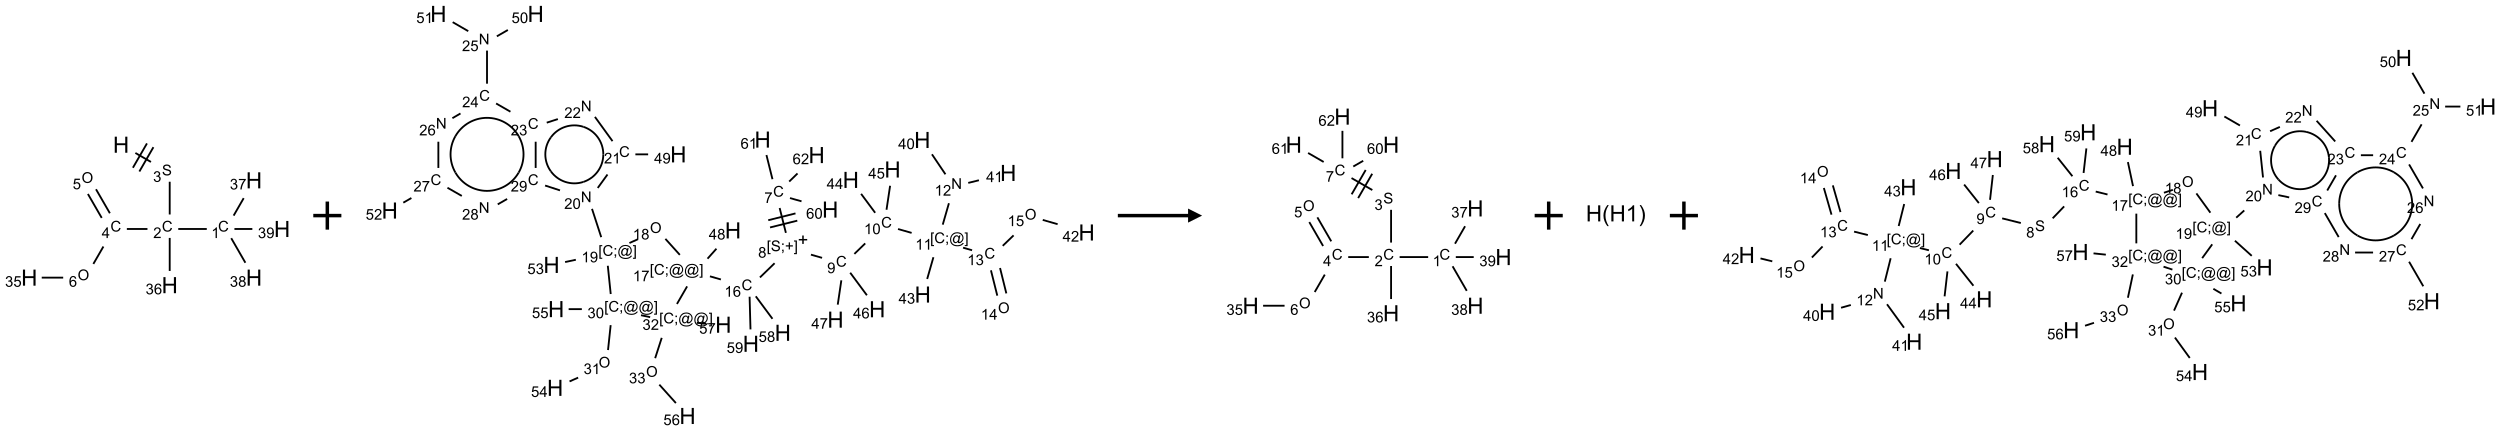 <?xml version="1.0" encoding="UTF-8"?>
<svg xmlns="http://www.w3.org/2000/svg" xmlns:xlink="http://www.w3.org/1999/xlink" width="1780" height="307" viewBox="0 0 1780 307">
<defs>
<g>
<g id="glyph-0-0">
<path d="M 2 0 L 2 -10 L 10 -10 L 10 0 Z M 2.25 -0.25 L 9.75 -0.25 L 9.75 -9.75 L 2.25 -9.75 Z M 2.25 -0.25 "/>
</g>
<g id="glyph-0-1">
<path d="M 1.281 0 L 1.281 -11.453 L 2.797 -11.453 L 2.797 -6.75 L 8.75 -6.75 L 8.75 -11.453 L 10.266 -11.453 L 10.266 0 L 8.75 0 L 8.75 -5.398 L 2.797 -5.398 L 2.797 0 Z M 1.281 0 "/>
</g>
<g id="glyph-0-2">
<path d="M 3.742 3.367 C 2.965 2.387 2.309 1.242 1.773 -0.07 C 1.238 -1.383 0.969 -2.742 0.969 -4.148 C 0.969 -5.387 1.168 -6.574 1.57 -7.711 C 2.039 -9.027 2.762 -10.34 3.742 -11.648 L 4.75 -11.648 C 4.121 -10.566 3.703 -9.793 3.5 -9.328 C 3.184 -8.609 2.934 -7.859 2.75 -7.078 C 2.527 -6.105 2.414 -5.125 2.414 -4.141 C 2.414 -1.637 3.191 0.867 4.75 3.367 Z M 3.742 3.367 "/>
</g>
<g id="glyph-0-3">
<path d="M 5.961 0 L 4.555 0 L 4.555 -8.961 C 4.215 -8.637 3.773 -8.316 3.223 -7.992 C 2.672 -7.668 2.18 -7.426 1.742 -7.266 L 1.742 -8.625 C 2.527 -8.996 3.215 -9.441 3.805 -9.969 C 4.395 -10.496 4.809 -11.004 5.055 -11.5 L 5.961 -11.5 Z M 5.961 0 "/>
</g>
<g id="glyph-0-4">
<path d="M 1.977 3.367 L 0.969 3.367 C 2.527 0.867 3.305 -1.637 3.305 -4.141 C 3.305 -5.121 3.191 -6.09 2.969 -7.055 C 2.793 -7.836 2.543 -8.586 2.227 -9.305 C 2.023 -9.773 1.605 -10.555 0.969 -11.648 L 1.977 -11.648 C 2.957 -10.34 3.68 -9.027 4.148 -7.711 C 4.551 -6.574 4.75 -5.387 4.75 -4.148 C 4.75 -2.742 4.48 -1.383 3.941 -0.07 C 3.402 1.242 2.746 2.387 1.977 3.367 Z M 1.977 3.367 "/>
</g>
<g id="glyph-1-0">
<path d="M 1.332 0 L 1.332 -6.668 L 6.668 -6.668 L 6.668 0 Z M 1.5 -0.168 L 6.5 -0.168 L 6.5 -6.5 L 1.5 -6.5 Z M 1.5 -0.168 "/>
</g>
<g id="glyph-1-1">
<path d="M 0.48 -2.453 L 1.434 -2.535 C 1.477 -2.152 1.582 -1.84 1.746 -1.598 C 1.91 -1.352 2.168 -1.152 2.516 -1.004 C 2.863 -0.852 3.254 -0.777 3.688 -0.777 C 4.074 -0.777 4.414 -0.832 4.707 -0.949 C 5.004 -1.062 5.223 -1.219 5.367 -1.418 C 5.512 -1.617 5.582 -1.836 5.582 -2.074 C 5.582 -2.312 5.516 -2.523 5.375 -2.699 C 5.234 -2.879 5.008 -3.031 4.688 -3.152 C 4.484 -3.23 4.031 -3.355 3.328 -3.523 C 2.625 -3.691 2.137 -3.852 1.855 -4 C 1.488 -4.191 1.219 -4.43 1.039 -4.711 C 0.859 -4.992 0.77 -5.312 0.77 -5.66 C 0.77 -6.047 0.879 -6.406 1.098 -6.742 C 1.316 -7.078 1.637 -7.332 2.059 -7.504 C 2.477 -7.68 2.945 -7.766 3.457 -7.766 C 4.023 -7.766 4.523 -7.676 4.957 -7.492 C 5.387 -7.309 5.719 -7.043 5.953 -6.688 C 6.188 -6.332 6.312 -5.934 6.328 -5.484 L 5.359 -5.41 C 5.309 -5.895 5.133 -6.258 4.832 -6.504 C 4.531 -6.75 4.086 -6.875 3.5 -6.875 C 2.891 -6.875 2.445 -6.762 2.164 -6.539 C 1.883 -6.316 1.746 -6.047 1.746 -5.73 C 1.746 -5.457 1.844 -5.23 2.043 -5.051 C 2.238 -4.875 2.742 -4.695 3.566 -4.508 C 4.387 -4.32 4.949 -4.16 5.254 -4.02 C 5.699 -3.816 6.027 -3.555 6.238 -3.242 C 6.449 -2.93 6.559 -2.566 6.559 -2.156 C 6.559 -1.75 6.441 -1.367 6.207 -1.008 C 5.977 -0.648 5.641 -0.367 5.207 -0.168 C 4.77 0.031 4.281 0.129 3.734 0.129 C 3.043 0.129 2.465 0.031 1.996 -0.172 C 1.531 -0.375 1.164 -0.676 0.898 -1.082 C 0.633 -1.484 0.492 -1.941 0.48 -2.453 Z M 0.48 -2.453 "/>
</g>
<g id="glyph-1-2">
<path d="M 0.449 -2.016 L 1.387 -2.141 C 1.492 -1.609 1.676 -1.227 1.934 -0.992 C 2.191 -0.758 2.508 -0.641 2.879 -0.641 C 3.32 -0.641 3.695 -0.793 3.996 -1.098 C 4.301 -1.402 4.453 -1.781 4.453 -2.234 C 4.453 -2.664 4.312 -3.02 4.031 -3.301 C 3.75 -3.578 3.391 -3.719 2.957 -3.719 C 2.781 -3.719 2.562 -3.684 2.297 -3.613 L 2.402 -4.438 C 2.465 -4.43 2.516 -4.426 2.551 -4.426 C 2.949 -4.426 3.312 -4.531 3.629 -4.738 C 3.949 -4.949 4.109 -5.27 4.109 -5.703 C 4.109 -6.047 3.992 -6.332 3.762 -6.559 C 3.527 -6.785 3.227 -6.895 2.859 -6.895 C 2.496 -6.895 2.191 -6.781 1.949 -6.551 C 1.707 -6.324 1.547 -5.98 1.48 -5.52 L 0.543 -5.688 C 0.656 -6.316 0.918 -6.805 1.324 -7.148 C 1.73 -7.492 2.234 -7.668 2.84 -7.668 C 3.254 -7.668 3.641 -7.578 3.988 -7.398 C 4.34 -7.219 4.609 -6.977 4.793 -6.668 C 4.98 -6.359 5.074 -6.031 5.074 -5.684 C 5.074 -5.352 4.984 -5.051 4.809 -4.781 C 4.629 -4.512 4.367 -4.297 4.02 -4.137 C 4.473 -4.031 4.824 -3.816 5.074 -3.488 C 5.324 -3.16 5.449 -2.75 5.449 -2.254 C 5.449 -1.59 5.203 -1.023 4.719 -0.559 C 4.234 -0.098 3.617 0.137 2.875 0.137 C 2.203 0.137 1.648 -0.062 1.207 -0.465 C 0.762 -0.863 0.512 -1.379 0.449 -2.016 Z M 0.449 -2.016 "/>
</g>
<g id="glyph-1-3">
<path d="M 6.27 -2.676 L 7.281 -2.422 C 7.07 -1.594 6.688 -0.961 6.137 -0.523 C 5.586 -0.086 4.914 0.129 4.121 0.129 C 3.297 0.129 2.629 -0.039 2.113 -0.371 C 1.598 -0.707 1.203 -1.191 0.934 -1.828 C 0.664 -2.465 0.531 -3.145 0.531 -3.875 C 0.531 -4.672 0.684 -5.363 0.988 -5.957 C 1.293 -6.547 1.723 -6.996 2.285 -7.305 C 2.844 -7.613 3.461 -7.766 4.137 -7.766 C 4.898 -7.766 5.543 -7.57 6.062 -7.184 C 6.582 -6.793 6.945 -6.246 7.152 -5.543 L 6.156 -5.309 C 5.98 -5.863 5.723 -6.266 5.387 -6.52 C 5.051 -6.773 4.625 -6.902 4.113 -6.902 C 3.527 -6.902 3.039 -6.762 2.645 -6.48 C 2.25 -6.199 1.973 -5.82 1.812 -5.348 C 1.652 -4.871 1.574 -4.383 1.574 -3.879 C 1.574 -3.23 1.668 -2.664 1.855 -2.18 C 2.047 -1.695 2.34 -1.332 2.738 -1.094 C 3.137 -0.855 3.57 -0.734 4.035 -0.734 C 4.602 -0.734 5.082 -0.898 5.473 -1.223 C 5.867 -1.551 6.133 -2.035 6.27 -2.676 Z M 6.27 -2.676 "/>
</g>
<g id="glyph-1-4">
<path d="M 5.371 -0.902 L 5.371 0 L 0.324 0 C 0.316 -0.227 0.352 -0.441 0.434 -0.652 C 0.562 -0.996 0.766 -1.332 1.051 -1.668 C 1.332 -2 1.742 -2.387 2.277 -2.824 C 3.105 -3.504 3.668 -4.043 3.957 -4.441 C 4.25 -4.84 4.395 -5.215 4.395 -5.566 C 4.395 -5.938 4.262 -6.254 3.996 -6.508 C 3.73 -6.762 3.387 -6.891 2.957 -6.891 C 2.508 -6.891 2.145 -6.754 1.875 -6.484 C 1.605 -6.215 1.469 -5.84 1.465 -5.359 L 0.5 -5.457 C 0.566 -6.176 0.812 -6.727 1.246 -7.102 C 1.676 -7.477 2.254 -7.668 2.98 -7.668 C 3.711 -7.668 4.293 -7.465 4.719 -7.059 C 5.145 -6.652 5.359 -6.148 5.359 -5.547 C 5.359 -5.242 5.297 -4.941 5.172 -4.645 C 5.047 -4.352 4.84 -4.039 4.551 -3.715 C 4.262 -3.387 3.777 -2.938 3.105 -2.371 C 2.543 -1.898 2.18 -1.578 2.02 -1.41 C 1.859 -1.242 1.73 -1.07 1.625 -0.902 Z M 5.371 -0.902 "/>
</g>
<g id="glyph-1-5">
<path d="M 3.973 0 L 3.035 0 L 3.035 -5.973 C 2.809 -5.758 2.516 -5.543 2.148 -5.328 C 1.781 -5.113 1.453 -4.953 1.16 -4.844 L 1.16 -5.75 C 1.684 -5.996 2.145 -6.297 2.535 -6.645 C 2.93 -6.996 3.207 -7.336 3.371 -7.668 L 3.973 -7.668 Z M 3.973 0 "/>
</g>
<g id="glyph-1-6">
<path d="M 0.504 -6.637 L 0.504 -7.535 L 5.449 -7.535 L 5.449 -6.809 C 4.961 -6.289 4.48 -5.602 4.004 -4.746 C 3.527 -3.887 3.156 -3.004 2.895 -2.098 C 2.707 -1.461 2.59 -0.762 2.535 0 L 1.574 0 C 1.582 -0.602 1.703 -1.328 1.926 -2.176 C 2.152 -3.027 2.477 -3.848 2.898 -4.637 C 3.32 -5.426 3.77 -6.094 4.246 -6.637 Z M 0.504 -6.637 "/>
</g>
<g id="glyph-1-7">
<path d="M 1.887 -4.141 C 1.496 -4.281 1.207 -4.484 1.02 -4.75 C 0.832 -5.016 0.738 -5.328 0.738 -5.699 C 0.738 -6.254 0.938 -6.719 1.34 -7.098 C 1.738 -7.477 2.27 -7.668 2.934 -7.668 C 3.598 -7.668 4.137 -7.473 4.543 -7.086 C 4.949 -6.699 5.152 -6.227 5.152 -5.672 C 5.152 -5.316 5.059 -5.008 4.871 -4.746 C 4.688 -4.484 4.406 -4.281 4.027 -4.141 C 4.496 -3.988 4.852 -3.742 5.098 -3.402 C 5.34 -3.062 5.465 -2.656 5.465 -2.184 C 5.465 -1.531 5.234 -0.98 4.77 -0.535 C 4.309 -0.09 3.703 0.129 2.949 0.129 C 2.195 0.129 1.586 -0.094 1.125 -0.539 C 0.664 -0.984 0.434 -1.543 0.434 -2.207 C 0.434 -2.703 0.559 -3.121 0.809 -3.457 C 1.062 -3.793 1.422 -4.02 1.887 -4.141 Z M 1.699 -5.73 C 1.699 -5.367 1.812 -5.074 2.047 -4.844 C 2.281 -4.613 2.582 -4.5 2.953 -4.5 C 3.312 -4.5 3.609 -4.613 3.84 -4.84 C 4.07 -5.066 4.188 -5.348 4.188 -5.676 C 4.188 -6.02 4.07 -6.309 3.832 -6.543 C 3.594 -6.777 3.297 -6.895 2.941 -6.895 C 2.586 -6.895 2.289 -6.781 2.051 -6.551 C 1.816 -6.324 1.699 -6.047 1.699 -5.73 Z M 1.395 -2.203 C 1.395 -1.938 1.461 -1.676 1.586 -1.426 C 1.711 -1.176 1.902 -0.984 2.152 -0.848 C 2.402 -0.711 2.672 -0.641 2.957 -0.641 C 3.406 -0.641 3.777 -0.785 4.066 -1.074 C 4.359 -1.363 4.504 -1.727 4.504 -2.172 C 4.504 -2.625 4.355 -2.996 4.055 -3.293 C 3.754 -3.586 3.379 -3.734 2.926 -3.734 C 2.484 -3.734 2.121 -3.59 1.832 -3.297 C 1.543 -3.004 1.395 -2.641 1.395 -2.203 Z M 1.395 -2.203 "/>
</g>
<g id="glyph-1-8">
<path d="M 0.582 -1.766 L 1.484 -1.848 C 1.562 -1.426 1.707 -1.117 1.922 -0.926 C 2.137 -0.734 2.414 -0.641 2.75 -0.641 C 3.039 -0.641 3.289 -0.707 3.508 -0.84 C 3.727 -0.973 3.902 -1.148 4.043 -1.367 C 4.18 -1.586 4.297 -1.887 4.391 -2.262 C 4.484 -2.637 4.531 -3.016 4.531 -3.406 C 4.531 -3.449 4.531 -3.512 4.527 -3.594 C 4.34 -3.297 4.082 -3.055 3.758 -2.867 C 3.434 -2.68 3.082 -2.59 2.703 -2.59 C 2.07 -2.59 1.535 -2.816 1.098 -3.277 C 0.66 -3.734 0.441 -4.34 0.441 -5.09 C 0.441 -5.863 0.672 -6.484 1.129 -6.957 C 1.586 -7.43 2.156 -7.668 2.844 -7.668 C 3.34 -7.668 3.793 -7.531 4.207 -7.266 C 4.617 -7 4.93 -6.617 5.145 -6.121 C 5.355 -5.629 5.465 -4.91 5.465 -3.973 C 5.465 -2.996 5.359 -2.223 5.145 -1.645 C 4.934 -1.066 4.617 -0.625 4.199 -0.324 C 3.781 -0.02 3.293 0.129 2.73 0.129 C 2.133 0.129 1.645 -0.035 1.266 -0.367 C 0.887 -0.699 0.66 -1.164 0.582 -1.766 Z M 4.422 -5.137 C 4.422 -5.676 4.277 -6.102 3.992 -6.418 C 3.707 -6.734 3.359 -6.891 2.957 -6.891 C 2.543 -6.891 2.18 -6.719 1.871 -6.379 C 1.562 -6.039 1.406 -5.598 1.406 -5.059 C 1.406 -4.57 1.555 -4.176 1.848 -3.871 C 2.141 -3.566 2.5 -3.418 2.934 -3.418 C 3.367 -3.418 3.723 -3.57 4.004 -3.871 C 4.281 -4.176 4.422 -4.598 4.422 -5.137 Z M 4.422 -5.137 "/>
</g>
<g id="glyph-1-9">
<path d="M 3.449 0 L 3.449 -1.828 L 0.137 -1.828 L 0.137 -2.688 L 3.621 -7.637 L 4.387 -7.637 L 4.387 -2.688 L 5.418 -2.688 L 5.418 -1.828 L 4.387 -1.828 L 4.387 0 Z M 3.449 -2.688 L 3.449 -6.129 L 1.059 -2.688 Z M 3.449 -2.688 "/>
</g>
<g id="glyph-1-10">
<path d="M 0.516 -3.719 C 0.516 -4.984 0.855 -5.977 1.535 -6.695 C 2.215 -7.414 3.094 -7.77 4.172 -7.77 C 4.875 -7.77 5.512 -7.602 6.078 -7.266 C 6.645 -6.93 7.074 -6.461 7.371 -5.855 C 7.668 -5.254 7.816 -4.57 7.816 -3.809 C 7.816 -3.035 7.66 -2.34 7.348 -1.73 C 7.035 -1.117 6.594 -0.656 6.02 -0.34 C 5.449 -0.027 4.828 0.129 4.168 0.129 C 3.449 0.129 2.805 -0.043 2.238 -0.391 C 1.672 -0.738 1.246 -1.211 0.953 -1.812 C 0.66 -2.414 0.516 -3.047 0.516 -3.719 Z M 1.559 -3.703 C 1.559 -2.781 1.805 -2.059 2.301 -1.527 C 2.793 -1 3.414 -0.734 4.16 -0.734 C 4.922 -0.734 5.547 -1 6.039 -1.535 C 6.531 -2.07 6.777 -2.828 6.777 -3.812 C 6.777 -4.434 6.672 -4.977 6.461 -5.441 C 6.25 -5.902 5.945 -6.262 5.539 -6.52 C 5.133 -6.773 4.68 -6.902 4.176 -6.902 C 3.461 -6.902 2.848 -6.656 2.332 -6.164 C 1.816 -5.672 1.559 -4.852 1.559 -3.703 Z M 1.559 -3.703 "/>
</g>
<g id="glyph-1-11">
<path d="M 0.441 -2 L 1.426 -2.082 C 1.5 -1.605 1.668 -1.242 1.934 -1.004 C 2.199 -0.762 2.52 -0.641 2.895 -0.641 C 3.348 -0.641 3.73 -0.812 4.043 -1.152 C 4.355 -1.492 4.512 -1.941 4.512 -2.504 C 4.512 -3.039 4.359 -3.461 4.059 -3.77 C 3.758 -4.078 3.367 -4.234 2.879 -4.234 C 2.578 -4.234 2.305 -4.164 2.062 -4.027 C 1.82 -3.891 1.629 -3.715 1.488 -3.496 L 0.609 -3.609 L 1.348 -7.531 L 5.145 -7.531 L 5.145 -6.637 L 2.098 -6.637 L 1.688 -4.582 C 2.145 -4.902 2.625 -5.062 3.129 -5.062 C 3.797 -5.062 4.359 -4.832 4.816 -4.371 C 5.277 -3.91 5.504 -3.312 5.504 -2.59 C 5.504 -1.898 5.305 -1.301 4.902 -0.797 C 4.41 -0.18 3.742 0.129 2.895 0.129 C 2.199 0.129 1.633 -0.062 1.195 -0.453 C 0.758 -0.844 0.504 -1.359 0.441 -2 Z M 0.441 -2 "/>
</g>
<g id="glyph-1-12">
<path d="M 5.309 -5.766 L 4.375 -5.691 C 4.293 -6.059 4.172 -6.328 4.02 -6.496 C 3.766 -6.762 3.453 -6.895 3.082 -6.895 C 2.785 -6.895 2.523 -6.812 2.297 -6.645 C 2 -6.43 1.77 -6.117 1.598 -5.703 C 1.43 -5.289 1.34 -4.703 1.332 -3.938 C 1.559 -4.281 1.836 -4.535 2.16 -4.703 C 2.488 -4.871 2.828 -4.953 3.188 -4.953 C 3.812 -4.953 4.344 -4.723 4.785 -4.262 C 5.223 -3.801 5.441 -3.207 5.441 -2.48 C 5.441 -2 5.34 -1.555 5.133 -1.145 C 4.926 -0.73 4.641 -0.418 4.281 -0.199 C 3.922 0.02 3.512 0.129 3.051 0.129 C 2.27 0.129 1.633 -0.156 1.141 -0.73 C 0.648 -1.305 0.402 -2.254 0.402 -3.574 C 0.402 -5.051 0.672 -6.121 1.219 -6.793 C 1.695 -7.375 2.336 -7.668 3.141 -7.668 C 3.742 -7.668 4.234 -7.5 4.617 -7.16 C 5 -6.824 5.23 -6.359 5.309 -5.766 Z M 1.48 -2.473 C 1.48 -2.152 1.547 -1.844 1.684 -1.547 C 1.82 -1.25 2.016 -1.027 2.262 -0.871 C 2.508 -0.719 2.766 -0.641 3.035 -0.641 C 3.434 -0.641 3.773 -0.801 4.059 -1.121 C 4.344 -1.441 4.484 -1.875 4.484 -2.422 C 4.484 -2.949 4.344 -3.367 4.062 -3.668 C 3.781 -3.973 3.426 -4.125 3 -4.125 C 2.578 -4.125 2.219 -3.973 1.922 -3.668 C 1.625 -3.363 1.48 -2.969 1.48 -2.473 Z M 1.48 -2.473 "/>
</g>
<g id="glyph-1-13">
<path d="M 0.723 2.121 L 0.723 -7.637 L 2.793 -7.637 L 2.793 -6.859 L 1.66 -6.859 L 1.66 1.344 L 2.793 1.344 L 2.793 2.121 Z M 0.723 2.121 "/>
</g>
<g id="glyph-1-14">
<path d="M 0.949 -4.465 L 0.949 -5.531 L 2.016 -5.531 L 2.016 -4.465 Z M 0.949 0 L 0.949 -1.066 L 2.016 -1.066 L 2.016 0 C 2.016 0.391 1.945 0.711 1.809 0.949 C 1.668 1.191 1.449 1.379 1.145 1.512 L 0.887 1.109 C 1.082 1.023 1.23 0.895 1.324 0.727 C 1.418 0.559 1.469 0.316 1.48 0 Z M 0.949 0 "/>
</g>
<g id="glyph-1-15">
<path d="M 2.672 -1.234 L 2.672 -3.328 L 0.594 -3.328 L 0.594 -4.203 L 2.672 -4.203 L 2.672 -6.281 L 3.559 -6.281 L 3.559 -4.203 L 5.637 -4.203 L 5.637 -3.328 L 3.559 -3.328 L 3.559 -1.234 Z M 2.672 -1.234 "/>
</g>
<g id="glyph-1-16">
<path d="M 2.27 2.121 L 0.203 2.121 L 0.203 1.344 L 1.332 1.344 L 1.332 -6.859 L 0.203 -6.859 L 0.203 -7.637 L 2.27 -7.637 Z M 2.27 2.121 "/>
</g>
<g id="glyph-1-17">
<path d="M 0.441 -3.766 C 0.441 -4.668 0.535 -5.395 0.723 -5.945 C 0.906 -6.496 1.184 -6.922 1.551 -7.219 C 1.918 -7.516 2.375 -7.668 2.934 -7.668 C 3.344 -7.668 3.703 -7.586 4.012 -7.418 C 4.32 -7.254 4.574 -7.016 4.777 -6.707 C 4.977 -6.395 5.137 -6.016 5.25 -5.57 C 5.363 -5.125 5.422 -4.523 5.422 -3.766 C 5.422 -2.871 5.328 -2.148 5.145 -1.598 C 4.961 -1.047 4.688 -0.621 4.32 -0.32 C 3.953 -0.02 3.492 0.129 2.934 0.129 C 2.195 0.129 1.617 -0.133 1.199 -0.66 C 0.695 -1.297 0.441 -2.332 0.441 -3.766 Z M 1.406 -3.766 C 1.406 -2.512 1.555 -1.68 1.848 -1.262 C 2.141 -0.848 2.5 -0.641 2.934 -0.641 C 3.363 -0.641 3.727 -0.848 4.02 -1.266 C 4.312 -1.684 4.457 -2.516 4.457 -3.766 C 4.457 -5.023 4.312 -5.859 4.02 -6.27 C 3.727 -6.684 3.359 -6.891 2.922 -6.891 C 2.492 -6.891 2.148 -6.707 1.891 -6.344 C 1.566 -5.879 1.406 -5.02 1.406 -3.766 Z M 1.406 -3.766 "/>
</g>
<g id="glyph-1-18">
<path d="M 6.047 -0.848 C 5.82 -0.59 5.57 -0.379 5.289 -0.223 C 5.008 -0.062 4.73 0.016 4.449 0.016 C 4.141 0.016 3.84 -0.074 3.547 -0.254 C 3.254 -0.434 3.02 -0.715 2.836 -1.09 C 2.652 -1.465 2.562 -1.875 2.562 -2.324 C 2.562 -2.875 2.703 -3.43 2.988 -3.98 C 3.27 -4.535 3.621 -4.953 4.043 -5.23 C 4.461 -5.508 4.871 -5.645 5.266 -5.645 C 5.566 -5.645 5.855 -5.566 6.129 -5.41 C 6.402 -5.25 6.641 -5.012 6.84 -4.688 L 7.016 -5.496 L 7.949 -5.496 L 7.199 -2 C 7.094 -1.516 7.043 -1.246 7.043 -1.191 C 7.043 -1.098 7.078 -1.02 7.148 -0.949 C 7.219 -0.883 7.305 -0.848 7.406 -0.848 C 7.59 -0.848 7.832 -0.953 8.129 -1.168 C 8.527 -1.445 8.84 -1.816 9.07 -2.285 C 9.301 -2.75 9.418 -3.234 9.418 -3.73 C 9.418 -4.309 9.27 -4.852 8.973 -5.355 C 8.676 -5.859 8.23 -6.262 7.645 -6.562 C 7.055 -6.863 6.406 -7.016 5.691 -7.016 C 4.879 -7.016 4.137 -6.824 3.465 -6.445 C 2.793 -6.066 2.273 -5.52 1.902 -4.809 C 1.535 -4.098 1.348 -3.34 1.348 -2.527 C 1.348 -1.676 1.535 -0.941 1.902 -0.328 C 2.273 0.285 2.809 0.742 3.508 1.035 C 4.207 1.328 4.984 1.473 5.832 1.473 C 6.742 1.473 7.504 1.32 8.121 1.016 C 8.734 0.711 9.195 0.34 9.5 -0.098 L 10.441 -0.098 C 10.266 0.266 9.961 0.637 9.531 1.016 C 9.102 1.395 8.59 1.695 7.996 1.914 C 7.402 2.133 6.688 2.246 5.848 2.246 C 5.078 2.246 4.367 2.145 3.715 1.949 C 3.066 1.75 2.512 1.453 2.051 1.055 C 1.594 0.656 1.25 0.199 1.016 -0.316 C 0.723 -0.973 0.578 -1.684 0.578 -2.441 C 0.578 -3.289 0.75 -4.098 1.098 -4.863 C 1.523 -5.805 2.125 -6.527 2.902 -7.027 C 3.684 -7.527 4.629 -7.777 5.738 -7.777 C 6.602 -7.777 7.375 -7.602 8.059 -7.246 C 8.746 -6.895 9.285 -6.371 9.684 -5.672 C 10.02 -5.07 10.188 -4.418 10.188 -3.715 C 10.188 -2.707 9.832 -1.812 9.125 -1.031 C 8.492 -0.328 7.801 0.02 7.051 0.02 C 6.812 0.02 6.617 -0.016 6.473 -0.09 C 6.324 -0.16 6.215 -0.266 6.145 -0.402 C 6.102 -0.488 6.066 -0.637 6.047 -0.848 Z M 3.527 -2.262 C 3.527 -1.785 3.641 -1.414 3.863 -1.152 C 4.09 -0.887 4.348 -0.754 4.641 -0.754 C 4.836 -0.754 5.039 -0.812 5.254 -0.93 C 5.469 -1.047 5.676 -1.219 5.871 -1.449 C 6.066 -1.676 6.23 -1.969 6.355 -2.32 C 6.48 -2.672 6.543 -3.027 6.543 -3.379 C 6.543 -3.852 6.426 -4.219 6.191 -4.48 C 5.957 -4.738 5.672 -4.871 5.332 -4.871 C 5.109 -4.871 4.902 -4.812 4.707 -4.699 C 4.512 -4.586 4.32 -4.406 4.137 -4.156 C 3.953 -3.906 3.805 -3.602 3.691 -3.246 C 3.582 -2.887 3.527 -2.559 3.527 -2.262 Z M 3.527 -2.262 "/>
</g>
<g id="glyph-1-19">
<path d="M 0.812 0 L 0.812 -7.637 L 1.848 -7.637 L 5.859 -1.641 L 5.859 -7.637 L 6.828 -7.637 L 6.828 0 L 5.793 0 L 1.781 -6 L 1.781 0 Z M 0.812 0 "/>
</g>
</g>
</defs>
<path fill="none" stroke-width="0.033" stroke-linecap="butt" stroke-linejoin="miter" stroke="rgb(0%, 0%, 0%)" stroke-opacity="1" stroke-miterlimit="10" d="M 1.889 0.147 L 2.166 0.307 " transform="matrix(40, 0, 0, 40, 20.832, 103.035)"/>
<path fill="none" stroke-width="0.033" stroke-linecap="butt" stroke-linejoin="miter" stroke="rgb(0%, 0%, 0%)" stroke-opacity="1" stroke-miterlimit="10" d="M 1.96 0.477 L 2.21 0.044 " transform="matrix(40, 0, 0, 40, 20.832, 103.035)"/>
<path fill="none" stroke-width="0.033" stroke-linecap="butt" stroke-linejoin="miter" stroke="rgb(0%, 0%, 0%)" stroke-opacity="1" stroke-miterlimit="10" d="M 1.845 0.41 L 2.095 -0.023 " transform="matrix(40, 0, 0, 40, 20.832, 103.035)"/>
<path fill="none" stroke-width="0.033" stroke-linecap="butt" stroke-linejoin="miter" stroke="rgb(0%, 0%, 0%)" stroke-opacity="1" stroke-miterlimit="10" d="M 2.5 0.659 L 2.5 1.242 " transform="matrix(40, 0, 0, 40, 20.832, 103.035)"/>
<path fill="none" stroke-width="0.033" stroke-linecap="butt" stroke-linejoin="miter" stroke="rgb(0%, 0%, 0%)" stroke-opacity="1" stroke-miterlimit="10" d="M 2.652 1.5 L 3.16 1.5 " transform="matrix(40, 0, 0, 40, 20.832, 103.035)"/>
<path fill="none" stroke-width="0.033" stroke-linecap="butt" stroke-linejoin="miter" stroke="rgb(0%, 0%, 0%)" stroke-opacity="1" stroke-miterlimit="10" d="M 3.638 1.262 L 3.817 0.951 " transform="matrix(40, 0, 0, 40, 20.832, 103.035)"/>
<path fill="none" stroke-width="0.033" stroke-linecap="butt" stroke-linejoin="miter" stroke="rgb(0%, 0%, 0%)" stroke-opacity="1" stroke-miterlimit="10" d="M 3.595 1.664 L 3.847 2.101 " transform="matrix(40, 0, 0, 40, 20.832, 103.035)"/>
<path fill="none" stroke-width="0.033" stroke-linecap="butt" stroke-linejoin="miter" stroke="rgb(0%, 0%, 0%)" stroke-opacity="1" stroke-miterlimit="10" d="M 3.652 1.5 L 3.971 1.5 " transform="matrix(40, 0, 0, 40, 20.832, 103.035)"/>
<path fill="none" stroke-width="0.033" stroke-linecap="butt" stroke-linejoin="miter" stroke="rgb(0%, 0%, 0%)" stroke-opacity="1" stroke-miterlimit="10" d="M 2.104 1.5 L 1.737 1.5 " transform="matrix(40, 0, 0, 40, 20.832, 103.035)"/>
<path fill="none" stroke-width="0.033" stroke-linecap="butt" stroke-linejoin="miter" stroke="rgb(0%, 0%, 0%)" stroke-opacity="1" stroke-miterlimit="10" d="M 1.435 1.22 L 1.188 0.793 " transform="matrix(40, 0, 0, 40, 20.832, 103.035)"/>
<path fill="none" stroke-width="0.033" stroke-linecap="butt" stroke-linejoin="miter" stroke="rgb(0%, 0%, 0%)" stroke-opacity="1" stroke-miterlimit="10" d="M 1.29 1.303 L 1.044 0.877 " transform="matrix(40, 0, 0, 40, 20.832, 103.035)"/>
<path fill="none" stroke-width="0.033" stroke-linecap="butt" stroke-linejoin="miter" stroke="rgb(0%, 0%, 0%)" stroke-opacity="1" stroke-miterlimit="10" d="M 1.32 1.812 L 1.141 2.122 " transform="matrix(40, 0, 0, 40, 20.832, 103.035)"/>
<path fill="none" stroke-width="0.033" stroke-linecap="butt" stroke-linejoin="miter" stroke="rgb(0%, 0%, 0%)" stroke-opacity="1" stroke-miterlimit="10" d="M 0.604 2.366 L 0.222 2.366 " transform="matrix(40, 0, 0, 40, 20.832, 103.035)"/>
<path fill="none" stroke-width="0.033" stroke-linecap="butt" stroke-linejoin="miter" stroke="rgb(0%, 0%, 0%)" stroke-opacity="1" stroke-miterlimit="10" d="M 2.5 1.659 L 2.5 2.247 " transform="matrix(40, 0, 0, 40, 20.832, 103.035)"/>
<g fill="rgb(0%, 0%, 0%)" fill-opacity="1">
<use xlink:href="#glyph-0-1" x="80.418" y="108.762"/>
</g>
<g fill="rgb(0%, 0%, 0%)" fill-opacity="1">
<use xlink:href="#glyph-1-1" x="115.289" y="124.879"/>
</g>
<g fill="rgb(0%, 0%, 0%)" fill-opacity="1">
<use xlink:href="#glyph-1-2" x="108.988" y="129.516"/>
</g>
<g fill="rgb(0%, 0%, 0%)" fill-opacity="1">
<use xlink:href="#glyph-1-3" x="115.238" y="164.879"/>
</g>
<g fill="rgb(0%, 0%, 0%)" fill-opacity="1">
<use xlink:href="#glyph-1-4" x="109.066" y="169.516"/>
</g>
<g fill="rgb(0%, 0%, 0%)" fill-opacity="1">
<use xlink:href="#glyph-1-3" x="155.238" y="164.879"/>
</g>
<g fill="rgb(0%, 0%, 0%)" fill-opacity="1">
<use xlink:href="#glyph-1-5" x="150.461" y="169.516"/>
</g>
<g fill="rgb(0%, 0%, 0%)" fill-opacity="1">
<use xlink:href="#glyph-0-1" x="175.059" y="134.121"/>
</g>
<g fill="rgb(0%, 0%, 0%)" fill-opacity="1">
<use xlink:href="#glyph-1-2" x="163.625" y="134.914"/>
<use xlink:href="#glyph-1-6" x="169.557" y="134.914"/>
</g>
<g fill="rgb(0%, 0%, 0%)" fill-opacity="1">
<use xlink:href="#glyph-0-1" x="175.059" y="203.402"/>
</g>
<g fill="rgb(0%, 0%, 0%)" fill-opacity="1">
<use xlink:href="#glyph-1-2" x="163.609" y="204.195"/>
<use xlink:href="#glyph-1-7" x="169.542" y="204.195"/>
</g>
<g fill="rgb(0%, 0%, 0%)" fill-opacity="1">
<use xlink:href="#glyph-0-1" x="195.059" y="168.762"/>
</g>
<g fill="rgb(0%, 0%, 0%)" fill-opacity="1">
<use xlink:href="#glyph-1-2" x="183.609" y="169.555"/>
<use xlink:href="#glyph-1-8" x="189.542" y="169.555"/>
</g>
<g fill="rgb(0%, 0%, 0%)" fill-opacity="1">
<use xlink:href="#glyph-1-3" x="78.613" y="164.879"/>
</g>
<g fill="rgb(0%, 0%, 0%)" fill-opacity="1">
<use xlink:href="#glyph-1-9" x="72.395" y="169.484"/>
</g>
<g fill="rgb(0%, 0%, 0%)" fill-opacity="1">
<use xlink:href="#glyph-1-10" x="58.078" y="130.242"/>
</g>
<g fill="rgb(0%, 0%, 0%)" fill-opacity="1">
<use xlink:href="#glyph-1-11" x="51.754" y="134.742"/>
</g>
<g fill="rgb(0%, 0%, 0%)" fill-opacity="1">
<use xlink:href="#glyph-1-10" x="55.254" y="199.523"/>
</g>
<g fill="rgb(0%, 0%, 0%)" fill-opacity="1">
<use xlink:href="#glyph-1-12" x="48.992" y="204.156"/>
</g>
<g fill="rgb(0%, 0%, 0%)" fill-opacity="1">
<use xlink:href="#glyph-0-1" x="15.059" y="203.402"/>
</g>
<g fill="rgb(0%, 0%, 0%)" fill-opacity="1">
<use xlink:href="#glyph-1-2" x="3.57" y="204.195"/>
<use xlink:href="#glyph-1-11" x="9.503" y="204.195"/>
</g>
<g fill="rgb(0%, 0%, 0%)" fill-opacity="1">
<use xlink:href="#glyph-0-1" x="115.059" y="208.762"/>
</g>
<g fill="rgb(0%, 0%, 0%)" fill-opacity="1">
<use xlink:href="#glyph-1-2" x="103.633" y="209.555"/>
<use xlink:href="#glyph-1-12" x="109.565" y="209.555"/>
</g>
<path fill="none" stroke-width="0.062" stroke-linecap="butt" stroke-linejoin="miter" stroke="rgb(0%, 0%, 0%)" stroke-opacity="1" stroke-miterlimit="10" d="M -0 0 L 0.5 0 M 0.25 -0.25 L 0.25 0.25 " transform="matrix(40, 0, 0, 40, 223.055, 153.5)"/>
<path fill="none" stroke-width="0.033" stroke-linecap="butt" stroke-linejoin="miter" stroke="rgb(0%, 0%, 0%)" stroke-opacity="1" stroke-miterlimit="10" d="M 6.941 3.455 L 7.052 3.897 " transform="matrix(40, 0, 0, 40, 277.473, 9.904)"/>
<path fill="none" stroke-width="0.033" stroke-linecap="butt" stroke-linejoin="miter" stroke="rgb(0%, 0%, 0%)" stroke-opacity="1" stroke-miterlimit="10" d="M 6.77 3.801 L 7.255 3.68 " transform="matrix(40, 0, 0, 40, 277.473, 9.904)"/>
<path fill="none" stroke-width="0.033" stroke-linecap="butt" stroke-linejoin="miter" stroke="rgb(0%, 0%, 0%)" stroke-opacity="1" stroke-miterlimit="10" d="M 6.738 3.672 L 7.223 3.551 " transform="matrix(40, 0, 0, 40, 277.473, 9.904)"/>
<path fill="none" stroke-width="0.033" stroke-linecap="butt" stroke-linejoin="miter" stroke="rgb(0%, 0%, 0%)" stroke-opacity="1" stroke-miterlimit="10" d="M 7.498 4.285 L 7.696 4.342 " transform="matrix(40, 0, 0, 40, 277.473, 9.904)"/>
<path fill="none" stroke-width="0.033" stroke-linecap="butt" stroke-linejoin="miter" stroke="rgb(0%, 0%, 0%)" stroke-opacity="1" stroke-miterlimit="10" d="M 8.271 4.272 L 8.464 4.085 " transform="matrix(40, 0, 0, 40, 277.473, 9.904)"/>
<path fill="none" stroke-width="0.033" stroke-linecap="butt" stroke-linejoin="miter" stroke="rgb(0%, 0%, 0%)" stroke-opacity="1" stroke-miterlimit="10" d="M 9.048 3.829 L 9.29 3.898 " transform="matrix(40, 0, 0, 40, 277.473, 9.904)"/>
<path fill="none" stroke-width="0.033" stroke-linecap="butt" stroke-linejoin="miter" stroke="rgb(0%, 0%, 0%)" stroke-opacity="1" stroke-miterlimit="10" d="M 9.844 3.751 L 9.954 3.37 " transform="matrix(40, 0, 0, 40, 277.473, 9.904)"/>
<path fill="none" stroke-width="0.033" stroke-linecap="butt" stroke-linejoin="miter" stroke="rgb(0%, 0%, 0%)" stroke-opacity="1" stroke-miterlimit="10" d="M 9.892 2.855 L 9.652 2.499 " transform="matrix(40, 0, 0, 40, 277.473, 9.904)"/>
<path fill="none" stroke-width="0.033" stroke-linecap="butt" stroke-linejoin="miter" stroke="rgb(0%, 0%, 0%)" stroke-opacity="1" stroke-miterlimit="10" d="M 10.298 3.008 L 10.488 2.961 " transform="matrix(40, 0, 0, 40, 277.473, 9.904)"/>
<path fill="none" stroke-width="0.033" stroke-linecap="butt" stroke-linejoin="miter" stroke="rgb(0%, 0%, 0%)" stroke-opacity="1" stroke-miterlimit="10" d="M 10.206 4.161 L 10.366 4.207 " transform="matrix(40, 0, 0, 40, 277.473, 9.904)"/>
<path fill="none" stroke-width="0.033" stroke-linecap="butt" stroke-linejoin="miter" stroke="rgb(0%, 0%, 0%)" stroke-opacity="1" stroke-miterlimit="10" d="M 10.702 4.564 L 10.815 5.015 " transform="matrix(40, 0, 0, 40, 277.473, 9.904)"/>
<path fill="none" stroke-width="0.033" stroke-linecap="butt" stroke-linejoin="miter" stroke="rgb(0%, 0%, 0%)" stroke-opacity="1" stroke-miterlimit="10" d="M 10.864 4.523 L 10.976 4.975 " transform="matrix(40, 0, 0, 40, 277.473, 9.904)"/>
<path fill="none" stroke-width="0.033" stroke-linecap="butt" stroke-linejoin="miter" stroke="rgb(0%, 0%, 0%)" stroke-opacity="1" stroke-miterlimit="10" d="M 10.912 4.128 L 11.105 3.942 " transform="matrix(40, 0, 0, 40, 277.473, 9.904)"/>
<path fill="none" stroke-width="0.033" stroke-linecap="butt" stroke-linejoin="miter" stroke="rgb(0%, 0%, 0%)" stroke-opacity="1" stroke-miterlimit="10" d="M 11.624 3.667 L 11.889 3.743 " transform="matrix(40, 0, 0, 40, 277.473, 9.904)"/>
<path fill="none" stroke-width="0.033" stroke-linecap="butt" stroke-linejoin="miter" stroke="rgb(0%, 0%, 0%)" stroke-opacity="1" stroke-miterlimit="10" d="M 9.678 4.331 L 9.567 4.718 " transform="matrix(40, 0, 0, 40, 277.473, 9.904)"/>
<path fill="none" stroke-width="0.033" stroke-linecap="butt" stroke-linejoin="miter" stroke="rgb(0%, 0%, 0%)" stroke-opacity="1" stroke-miterlimit="10" d="M 8.641 3.54 L 8.391 3.203 " transform="matrix(40, 0, 0, 40, 277.473, 9.904)"/>
<path fill="none" stroke-width="0.033" stroke-linecap="butt" stroke-linejoin="miter" stroke="rgb(0%, 0%, 0%)" stroke-opacity="1" stroke-miterlimit="10" d="M 8.843 3.486 L 8.907 3.059 " transform="matrix(40, 0, 0, 40, 277.473, 9.904)"/>
<path fill="none" stroke-width="0.033" stroke-linecap="butt" stroke-linejoin="miter" stroke="rgb(0%, 0%, 0%)" stroke-opacity="1" stroke-miterlimit="10" d="M 8.197 4.607 L 8.494 5.008 " transform="matrix(40, 0, 0, 40, 277.473, 9.904)"/>
<path fill="none" stroke-width="0.033" stroke-linecap="butt" stroke-linejoin="miter" stroke="rgb(0%, 0%, 0%)" stroke-opacity="1" stroke-miterlimit="10" d="M 8.039 4.742 L 7.975 5.175 " transform="matrix(40, 0, 0, 40, 277.473, 9.904)"/>
<path fill="none" stroke-width="0.033" stroke-linecap="butt" stroke-linejoin="miter" stroke="rgb(0%, 0%, 0%)" stroke-opacity="1" stroke-miterlimit="10" d="M 6.851 4.438 L 6.59 4.691 " transform="matrix(40, 0, 0, 40, 277.473, 9.904)"/>
<path fill="none" stroke-width="0.033" stroke-linecap="butt" stroke-linejoin="miter" stroke="rgb(0%, 0%, 0%)" stroke-opacity="1" stroke-miterlimit="10" d="M 5.895 4.727 L 5.7 4.671 " transform="matrix(40, 0, 0, 40, 277.473, 9.904)"/>
<path fill="none" stroke-width="0.033" stroke-linecap="butt" stroke-linejoin="miter" stroke="rgb(0%, 0%, 0%)" stroke-opacity="1" stroke-miterlimit="10" d="M 5.657 4.357 L 5.816 4.179 " transform="matrix(40, 0, 0, 40, 277.473, 9.904)"/>
<path fill="none" stroke-width="0.033" stroke-linecap="butt" stroke-linejoin="miter" stroke="rgb(0%, 0%, 0%)" stroke-opacity="1" stroke-miterlimit="10" d="M 5.164 4.289 L 4.907 4.004 " transform="matrix(40, 0, 0, 40, 277.473, 9.904)"/>
<path fill="none" stroke-width="0.033" stroke-linecap="butt" stroke-linejoin="miter" stroke="rgb(0%, 0%, 0%)" stroke-opacity="1" stroke-miterlimit="10" d="M 4.419 4.01 L 4.267 4.078 " transform="matrix(40, 0, 0, 40, 277.473, 9.904)"/>
<path fill="none" stroke-width="0.033" stroke-linecap="butt" stroke-linejoin="miter" stroke="rgb(0%, 0%, 0%)" stroke-opacity="1" stroke-miterlimit="10" d="M 3.765 3.974 L 3.601 3.47 " transform="matrix(40, 0, 0, 40, 277.473, 9.904)"/>
<path fill="none" stroke-width="0.033" stroke-linecap="butt" stroke-linejoin="miter" stroke="rgb(0%, 0%, 0%)" stroke-opacity="1" stroke-miterlimit="10" d="M 3.703 3.098 L 3.876 2.859 " transform="matrix(40, 0, 0, 40, 277.473, 9.904)"/>
<path fill="none" stroke-width="0.033" stroke-linecap="butt" stroke-linejoin="miter" stroke="rgb(0%, 0%, 0%)" stroke-opacity="1" stroke-miterlimit="10" d="M 4.373 2.5 L 4.6 2.5 " transform="matrix(40, 0, 0, 40, 277.473, 9.904)"/>
<path fill="none" stroke-width="0.033" stroke-linecap="butt" stroke-linejoin="miter" stroke="rgb(0%, 0%, 0%)" stroke-opacity="1" stroke-miterlimit="10" d="M 3.966 2.265 L 3.653 1.833 " transform="matrix(40, 0, 0, 40, 277.473, 9.904)"/>
<path fill="none" stroke-width="0.033" stroke-linecap="butt" stroke-linejoin="miter" stroke="rgb(0%, 0%, 0%)" stroke-opacity="1" stroke-miterlimit="10" d="M 2.993 1.872 L 2.795 1.936 " transform="matrix(40, 0, 0, 40, 277.473, 9.904)"/>
<path fill="none" stroke-width="0.033" stroke-linecap="butt" stroke-linejoin="miter" stroke="rgb(0%, 0%, 0%)" stroke-opacity="1" stroke-miterlimit="10" d="M 2.149 1.741 L 1.894 1.594 " transform="matrix(40, 0, 0, 40, 277.473, 9.904)"/>
<path fill="none" stroke-width="0.033" stroke-linecap="butt" stroke-linejoin="miter" stroke="rgb(0%, 0%, 0%)" stroke-opacity="1" stroke-miterlimit="10" d="M 1.732 1.242 L 1.732 0.653 " transform="matrix(40, 0, 0, 40, 277.473, 9.904)"/>
<path fill="none" stroke-width="0.033" stroke-linecap="butt" stroke-linejoin="miter" stroke="rgb(0%, 0%, 0%)" stroke-opacity="1" stroke-miterlimit="10" d="M 1.907 0.399 L 2.103 0.286 " transform="matrix(40, 0, 0, 40, 277.473, 9.904)"/>
<path fill="none" stroke-width="0.033" stroke-linecap="butt" stroke-linejoin="miter" stroke="rgb(0%, 0%, 0%)" stroke-opacity="1" stroke-miterlimit="10" d="M 1.398 0.307 L 1.121 0.147 " transform="matrix(40, 0, 0, 40, 277.473, 9.904)"/>
<path fill="none" stroke-width="0.033" stroke-linecap="butt" stroke-linejoin="miter" stroke="rgb(0%, 0%, 0%)" stroke-opacity="1" stroke-miterlimit="10" d="M 1.26 1.772 L 1.116 1.856 " transform="matrix(40, 0, 0, 40, 277.473, 9.904)"/>
<path fill="none" stroke-width="0.033" stroke-linecap="butt" stroke-linejoin="miter" stroke="rgb(0%, 0%, 0%)" stroke-opacity="1" stroke-miterlimit="10" d="M 0.866 2.275 L 0.866 2.742 " transform="matrix(40, 0, 0, 40, 277.473, 9.904)"/>
<path fill="none" stroke-width="0.033" stroke-linecap="butt" stroke-linejoin="miter" stroke="rgb(0%, 0%, 0%)" stroke-opacity="1" stroke-miterlimit="10" d="M 0.386 3.277 L 0.242 3.36 " transform="matrix(40, 0, 0, 40, 277.473, 9.904)"/>
<path fill="none" stroke-width="0.033" stroke-linecap="butt" stroke-linejoin="miter" stroke="rgb(0%, 0%, 0%)" stroke-opacity="1" stroke-miterlimit="10" d="M 1.028 3.094 L 1.283 3.24 " transform="matrix(40, 0, 0, 40, 277.473, 9.904)"/>
<path fill="none" stroke-width="0.033" stroke-linecap="butt" stroke-linejoin="miter" stroke="rgb(0%, 0%, 0%)" stroke-opacity="1" stroke-miterlimit="10" d="M 1.923 3.39 L 2.09 3.294 " transform="matrix(40, 0, 0, 40, 277.473, 9.904)"/>
<path fill="none" stroke-width="0.033" stroke-linecap="butt" stroke-linejoin="miter" stroke="rgb(0%, 0%, 0%)" stroke-opacity="1" stroke-miterlimit="10" d="M 2.766 3.055 L 3.031 3.141 " transform="matrix(40, 0, 0, 40, 277.473, 9.904)"/>
<path fill="none" stroke-width="0.033" stroke-linecap="butt" stroke-linejoin="miter" stroke="rgb(0%, 0%, 0%)" stroke-opacity="1" stroke-miterlimit="10" d="M 2.598 2.742 L 2.598 2.275 " transform="matrix(40, 0, 0, 40, 277.473, 9.904)"/>
<path fill="none" stroke-width="0.033" stroke-linecap="butt" stroke-linejoin="miter" stroke="rgb(0%, 0%, 0%)" stroke-opacity="1" stroke-miterlimit="10" d="M 3.313 4.376 L 3.122 4.417 " transform="matrix(40, 0, 0, 40, 277.473, 9.904)"/>
<path fill="none" stroke-width="0.033" stroke-linecap="butt" stroke-linejoin="miter" stroke="rgb(0%, 0%, 0%)" stroke-opacity="1" stroke-miterlimit="10" d="M 3.882 4.483 L 3.934 4.986 " transform="matrix(40, 0, 0, 40, 277.473, 9.904)"/>
<path fill="none" stroke-width="0.033" stroke-linecap="butt" stroke-linejoin="miter" stroke="rgb(0%, 0%, 0%)" stroke-opacity="1" stroke-miterlimit="10" d="M 3.933 5.54 L 3.886 5.983 " transform="matrix(40, 0, 0, 40, 277.473, 9.904)"/>
<path fill="none" stroke-width="0.033" stroke-linecap="butt" stroke-linejoin="miter" stroke="rgb(0%, 0%, 0%)" stroke-opacity="1" stroke-miterlimit="10" d="M 3.354 6.474 L 3.201 6.542 " transform="matrix(40, 0, 0, 40, 277.473, 9.904)"/>
<path fill="none" stroke-width="0.033" stroke-linecap="butt" stroke-linejoin="miter" stroke="rgb(0%, 0%, 0%)" stroke-opacity="1" stroke-miterlimit="10" d="M 3.42 5.255 L 3.185 5.255 " transform="matrix(40, 0, 0, 40, 277.473, 9.904)"/>
<path fill="none" stroke-width="0.033" stroke-linecap="butt" stroke-linejoin="miter" stroke="rgb(0%, 0%, 0%)" stroke-opacity="1" stroke-miterlimit="10" d="M 4.473 5.363 L 4.636 5.398 " transform="matrix(40, 0, 0, 40, 277.473, 9.904)"/>
<path fill="none" stroke-width="0.033" stroke-linecap="butt" stroke-linejoin="miter" stroke="rgb(0%, 0%, 0%)" stroke-opacity="1" stroke-miterlimit="10" d="M 5.113 5.163 L 5.294 4.85 " transform="matrix(40, 0, 0, 40, 277.473, 9.904)"/>
<path fill="none" stroke-width="0.033" stroke-linecap="butt" stroke-linejoin="miter" stroke="rgb(0%, 0%, 0%)" stroke-opacity="1" stroke-miterlimit="10" d="M 4.842 5.766 L 4.725 6.128 " transform="matrix(40, 0, 0, 40, 277.473, 9.904)"/>
<path fill="none" stroke-width="0.033" stroke-linecap="butt" stroke-linejoin="miter" stroke="rgb(0%, 0%, 0%)" stroke-opacity="1" stroke-miterlimit="10" d="M 4.799 6.599 L 5.094 6.927 " transform="matrix(40, 0, 0, 40, 277.473, 9.904)"/>
<path fill="none" stroke-width="0.033" stroke-linecap="butt" stroke-linejoin="miter" stroke="rgb(0%, 0%, 0%)" stroke-opacity="1" stroke-miterlimit="10" d="M 5.466 5.499 L 5.632 5.511 " transform="matrix(40, 0, 0, 40, 277.473, 9.904)"/>
<path fill="none" stroke-width="0.033" stroke-linecap="butt" stroke-linejoin="miter" stroke="rgb(0%, 0%, 0%)" stroke-opacity="1" stroke-miterlimit="10" d="M 6.516 5.027 L 6.813 5.427 " transform="matrix(40, 0, 0, 40, 277.473, 9.904)"/>
<path fill="none" stroke-width="0.033" stroke-linecap="butt" stroke-linejoin="miter" stroke="rgb(0%, 0%, 0%)" stroke-opacity="1" stroke-miterlimit="10" d="M 6.406 5.034 L 6.422 5.616 " transform="matrix(40, 0, 0, 40, 277.473, 9.904)"/>
<path fill="none" stroke-width="0.033" stroke-linecap="butt" stroke-linejoin="miter" stroke="rgb(0%, 0%, 0%)" stroke-opacity="1" stroke-miterlimit="10" d="M 7.125 3.278 L 7.33 3.336 " transform="matrix(40, 0, 0, 40, 277.473, 9.904)"/>
<path fill="none" stroke-width="0.033" stroke-linecap="butt" stroke-linejoin="miter" stroke="rgb(0%, 0%, 0%)" stroke-opacity="1" stroke-miterlimit="10" d="M 6.813 2.942 L 6.706 2.512 " transform="matrix(40, 0, 0, 40, 277.473, 9.904)"/>
<path fill="none" stroke-width="0.033" stroke-linecap="butt" stroke-linejoin="miter" stroke="rgb(0%, 0%, 0%)" stroke-opacity="1" stroke-miterlimit="10" d="M 7.111 2.984 L 7.259 2.84 " transform="matrix(40, 0, 0, 40, 277.473, 9.904)"/>
<path fill="none" stroke-width="0.033" stroke-linecap="butt" stroke-linejoin="miter" stroke="rgb(0%, 0%, 0%)" stroke-opacity="1" stroke-miterlimit="10" d="M 3.802 2.5 C 3.802 2.724 3.658 2.922 3.446 2.991 " transform="matrix(40, 0, 0, 40, 277.473, 9.904)"/>
<path fill="none" stroke-width="0.033" stroke-linecap="butt" stroke-linejoin="miter" stroke="rgb(0%, 0%, 0%)" stroke-opacity="1" stroke-miterlimit="10" d="M 3.446 2.009 C 3.658 2.078 3.802 2.276 3.802 2.5 " transform="matrix(40, 0, 0, 40, 277.473, 9.904)"/>
<path fill="none" stroke-width="0.033" stroke-linecap="butt" stroke-linejoin="miter" stroke="rgb(0%, 0%, 0%)" stroke-opacity="1" stroke-miterlimit="10" d="M 2.869 2.197 C 3 2.016 3.233 1.94 3.446 2.009 " transform="matrix(40, 0, 0, 40, 277.473, 9.904)"/>
<path fill="none" stroke-width="0.033" stroke-linecap="butt" stroke-linejoin="miter" stroke="rgb(0%, 0%, 0%)" stroke-opacity="1" stroke-miterlimit="10" d="M 2.869 2.803 C 2.737 2.623 2.737 2.377 2.869 2.197 " transform="matrix(40, 0, 0, 40, 277.473, 9.904)"/>
<path fill="none" stroke-width="0.033" stroke-linecap="butt" stroke-linejoin="miter" stroke="rgb(0%, 0%, 0%)" stroke-opacity="1" stroke-miterlimit="10" d="M 3.446 2.991 C 3.233 3.06 3 2.984 2.869 2.803 " transform="matrix(40, 0, 0, 40, 277.473, 9.904)"/>
<path fill="none" stroke-width="0.033" stroke-linecap="butt" stroke-linejoin="miter" stroke="rgb(0%, 0%, 0%)" stroke-opacity="1" stroke-miterlimit="10" d="M 1.732 1.85 C 1.964 1.85 2.179 1.974 2.295 2.175 " transform="matrix(40, 0, 0, 40, 277.473, 9.904)"/>
<path fill="none" stroke-width="0.033" stroke-linecap="butt" stroke-linejoin="miter" stroke="rgb(0%, 0%, 0%)" stroke-opacity="1" stroke-miterlimit="10" d="M 1.17 2.175 C 1.286 1.974 1.5 1.85 1.732 1.85 " transform="matrix(40, 0, 0, 40, 277.473, 9.904)"/>
<path fill="none" stroke-width="0.033" stroke-linecap="butt" stroke-linejoin="miter" stroke="rgb(0%, 0%, 0%)" stroke-opacity="1" stroke-miterlimit="10" d="M 1.17 2.825 C 1.054 2.624 1.054 2.376 1.17 2.175 " transform="matrix(40, 0, 0, 40, 277.473, 9.904)"/>
<path fill="none" stroke-width="0.033" stroke-linecap="butt" stroke-linejoin="miter" stroke="rgb(0%, 0%, 0%)" stroke-opacity="1" stroke-miterlimit="10" d="M 1.732 3.15 C 1.5 3.15 1.286 3.026 1.17 2.825 " transform="matrix(40, 0, 0, 40, 277.473, 9.904)"/>
<path fill="none" stroke-width="0.033" stroke-linecap="butt" stroke-linejoin="miter" stroke="rgb(0%, 0%, 0%)" stroke-opacity="1" stroke-miterlimit="10" d="M 2.295 2.825 C 2.179 3.026 1.964 3.15 1.732 3.15 " transform="matrix(40, 0, 0, 40, 277.473, 9.904)"/>
<path fill="none" stroke-width="0.033" stroke-linecap="butt" stroke-linejoin="miter" stroke="rgb(0%, 0%, 0%)" stroke-opacity="1" stroke-miterlimit="10" d="M 2.295 2.175 C 2.411 2.376 2.411 2.624 2.295 2.825 " transform="matrix(40, 0, 0, 40, 277.473, 9.904)"/>
<g fill="rgb(0%, 0%, 0%)" fill-opacity="1">
<use xlink:href="#glyph-1-3" x="550.434" y="140.035"/>
</g>
<g fill="rgb(0%, 0%, 0%)" fill-opacity="1">
<use xlink:href="#glyph-1-6" x="544.184" y="144.543"/>
</g>
<g fill="rgb(0%, 0%, 0%)" fill-opacity="1">
<use xlink:href="#glyph-1-13" x="545.848" y="178.848"/>
<use xlink:href="#glyph-1-1" x="548.811" y="178.848"/>
<use xlink:href="#glyph-1-14" x="555.926" y="178.848"/>
<use xlink:href="#glyph-1-15" x="558.889" y="178.848"/>
<use xlink:href="#glyph-1-16" x="565.118" y="178.848"/>
</g>
<g fill="rgb(0%, 0%, 0%)" fill-opacity="1">
<use xlink:href="#glyph-1-7" x="539.777" y="183.484"/>
</g>
<path fill-rule="nonzero" fill="rgb(0%, 0%, 0%)" fill-opacity="1" d="M 568.727 170.145 L 571.191 170.145 L 571.191 167.68 L 572.258 167.68 L 572.258 170.145 L 574.723 170.145 L 574.723 171.211 L 572.258 171.211 L 572.258 173.676 L 571.191 173.676 L 571.191 171.211 L 568.727 171.211 "/>
<g fill="rgb(0%, 0%, 0%)" fill-opacity="1">
<use xlink:href="#glyph-1-3" x="595.188" y="189.871"/>
</g>
<g fill="rgb(0%, 0%, 0%)" fill-opacity="1">
<use xlink:href="#glyph-1-8" x="588.918" y="194.508"/>
</g>
<g fill="rgb(0%, 0%, 0%)" fill-opacity="1">
<use xlink:href="#glyph-1-3" x="627.336" y="162.086"/>
</g>
<g fill="rgb(0%, 0%, 0%)" fill-opacity="1">
<use xlink:href="#glyph-1-5" x="615.176" y="166.723"/>
<use xlink:href="#glyph-1-17" x="621.108" y="166.723"/>
</g>
<g fill="rgb(0%, 0%, 0%)" fill-opacity="1">
<use xlink:href="#glyph-1-13" x="662.215" y="173.121"/>
<use xlink:href="#glyph-1-3" x="665.178" y="173.121"/>
<use xlink:href="#glyph-1-14" x="672.882" y="173.121"/>
<use xlink:href="#glyph-1-18" x="675.845" y="173.121"/>
<use xlink:href="#glyph-1-16" x="686.673" y="173.121"/>
</g>
<g fill="rgb(0%, 0%, 0%)" fill-opacity="1">
<use xlink:href="#glyph-1-5" x="651.699" y="177.746"/>
<use xlink:href="#glyph-1-5" x="657.632" y="177.746"/>
</g>
<g fill="rgb(0%, 0%, 0%)" fill-opacity="1">
<use xlink:href="#glyph-1-19" x="677.266" y="134.527"/>
</g>
<g fill="rgb(0%, 0%, 0%)" fill-opacity="1">
<use xlink:href="#glyph-1-5" x="665.441" y="139.297"/>
<use xlink:href="#glyph-1-4" x="671.374" y="139.297"/>
</g>
<g fill="rgb(0%, 0%, 0%)" fill-opacity="1">
<use xlink:href="#glyph-0-1" x="650.891" y="105.383"/>
</g>
<g fill="rgb(0%, 0%, 0%)" fill-opacity="1">
<use xlink:href="#glyph-1-9" x="639.48" y="106.176"/>
<use xlink:href="#glyph-1-17" x="645.413" y="106.176"/>
</g>
<g fill="rgb(0%, 0%, 0%)" fill-opacity="1">
<use xlink:href="#glyph-0-1" x="712.07" y="128.867"/>
</g>
<g fill="rgb(0%, 0%, 0%)" fill-opacity="1">
<use xlink:href="#glyph-1-9" x="702.109" y="129.66"/>
<use xlink:href="#glyph-1-5" x="708.042" y="129.66"/>
</g>
<g fill="rgb(0%, 0%, 0%)" fill-opacity="1">
<use xlink:href="#glyph-1-3" x="700.863" y="184.137"/>
</g>
<g fill="rgb(0%, 0%, 0%)" fill-opacity="1">
<use xlink:href="#glyph-1-5" x="688.676" y="188.773"/>
<use xlink:href="#glyph-1-2" x="694.608" y="188.773"/>
</g>
<g fill="rgb(0%, 0%, 0%)" fill-opacity="1">
<use xlink:href="#glyph-1-10" x="710.555" y="222.953"/>
</g>
<g fill="rgb(0%, 0%, 0%)" fill-opacity="1">
<use xlink:href="#glyph-1-5" x="698.387" y="227.586"/>
<use xlink:href="#glyph-1-9" x="704.319" y="227.586"/>
</g>
<g fill="rgb(0%, 0%, 0%)" fill-opacity="1">
<use xlink:href="#glyph-1-10" x="729.652" y="156.355"/>
</g>
<g fill="rgb(0%, 0%, 0%)" fill-opacity="1">
<use xlink:href="#glyph-1-5" x="717.395" y="160.988"/>
<use xlink:href="#glyph-1-11" x="723.327" y="160.988"/>
</g>
<g fill="rgb(0%, 0%, 0%)" fill-opacity="1">
<use xlink:href="#glyph-0-1" x="767.906" y="171.258"/>
</g>
<g fill="rgb(0%, 0%, 0%)" fill-opacity="1">
<use xlink:href="#glyph-1-9" x="756.551" y="172.051"/>
<use xlink:href="#glyph-1-4" x="762.483" y="172.051"/>
</g>
<g fill="rgb(0%, 0%, 0%)" fill-opacity="1">
<use xlink:href="#glyph-0-1" x="651.207" y="215.445"/>
</g>
<g fill="rgb(0%, 0%, 0%)" fill-opacity="1">
<use xlink:href="#glyph-1-9" x="639.773" y="216.238"/>
<use xlink:href="#glyph-1-2" x="645.706" y="216.238"/>
</g>
<g fill="rgb(0%, 0%, 0%)" fill-opacity="1">
<use xlink:href="#glyph-0-1" x="599.988" y="133.816"/>
</g>
<g fill="rgb(0%, 0%, 0%)" fill-opacity="1">
<use xlink:href="#glyph-1-9" x="588.586" y="134.574"/>
<use xlink:href="#glyph-1-9" x="594.518" y="134.574"/>
</g>
<g fill="rgb(0%, 0%, 0%)" fill-opacity="1">
<use xlink:href="#glyph-0-1" x="629.695" y="126.41"/>
</g>
<g fill="rgb(0%, 0%, 0%)" fill-opacity="1">
<use xlink:href="#glyph-1-9" x="618.203" y="127.168"/>
<use xlink:href="#glyph-1-11" x="624.135" y="127.168"/>
</g>
<g fill="rgb(0%, 0%, 0%)" fill-opacity="1">
<use xlink:href="#glyph-0-1" x="618.801" y="225.91"/>
</g>
<g fill="rgb(0%, 0%, 0%)" fill-opacity="1">
<use xlink:href="#glyph-1-9" x="607.371" y="226.703"/>
<use xlink:href="#glyph-1-12" x="613.303" y="226.703"/>
</g>
<g fill="rgb(0%, 0%, 0%)" fill-opacity="1">
<use xlink:href="#glyph-0-1" x="589.094" y="233.316"/>
</g>
<g fill="rgb(0%, 0%, 0%)" fill-opacity="1">
<use xlink:href="#glyph-1-9" x="577.66" y="234.078"/>
<use xlink:href="#glyph-1-6" x="583.592" y="234.078"/>
</g>
<g fill="rgb(0%, 0%, 0%)" fill-opacity="1">
<use xlink:href="#glyph-1-3" x="527.965" y="206.633"/>
</g>
<g fill="rgb(0%, 0%, 0%)" fill-opacity="1">
<use xlink:href="#glyph-1-5" x="515.785" y="211.27"/>
<use xlink:href="#glyph-1-12" x="521.717" y="211.27"/>
</g>
<g fill="rgb(0%, 0%, 0%)" fill-opacity="1">
<use xlink:href="#glyph-1-13" x="462.609" y="195.617"/>
<use xlink:href="#glyph-1-3" x="465.573" y="195.617"/>
<use xlink:href="#glyph-1-14" x="473.276" y="195.617"/>
<use xlink:href="#glyph-1-18" x="476.24" y="195.617"/>
<use xlink:href="#glyph-1-18" x="487.068" y="195.617"/>
<use xlink:href="#glyph-1-16" x="497.896" y="195.617"/>
</g>
<g fill="rgb(0%, 0%, 0%)" fill-opacity="1">
<use xlink:href="#glyph-1-5" x="450.621" y="200.246"/>
<use xlink:href="#glyph-1-6" x="456.553" y="200.246"/>
</g>
<g fill="rgb(0%, 0%, 0%)" fill-opacity="1">
<use xlink:href="#glyph-0-1" x="516.098" y="169.766"/>
</g>
<g fill="rgb(0%, 0%, 0%)" fill-opacity="1">
<use xlink:href="#glyph-1-9" x="504.648" y="170.559"/>
<use xlink:href="#glyph-1-7" x="510.581" y="170.559"/>
</g>
<g fill="rgb(0%, 0%, 0%)" fill-opacity="1">
<use xlink:href="#glyph-1-10" x="462.762" y="165.887"/>
</g>
<g fill="rgb(0%, 0%, 0%)" fill-opacity="1">
<use xlink:href="#glyph-1-5" x="450.547" y="170.52"/>
<use xlink:href="#glyph-1-7" x="456.479" y="170.52"/>
</g>
<g fill="rgb(0%, 0%, 0%)" fill-opacity="1">
<use xlink:href="#glyph-1-13" x="426.012" y="182.16"/>
<use xlink:href="#glyph-1-3" x="428.975" y="182.16"/>
<use xlink:href="#glyph-1-14" x="436.678" y="182.16"/>
<use xlink:href="#glyph-1-18" x="439.642" y="182.16"/>
<use xlink:href="#glyph-1-16" x="450.47" y="182.16"/>
</g>
<g fill="rgb(0%, 0%, 0%)" fill-opacity="1">
<use xlink:href="#glyph-1-5" x="414.004" y="186.789"/>
<use xlink:href="#glyph-1-8" x="419.936" y="186.789"/>
</g>
<g fill="rgb(0%, 0%, 0%)" fill-opacity="1">
<use xlink:href="#glyph-1-19" x="413.562" y="143.977"/>
</g>
<g fill="rgb(0%, 0%, 0%)" fill-opacity="1">
<use xlink:href="#glyph-1-4" x="401.688" y="148.746"/>
<use xlink:href="#glyph-1-17" x="407.62" y="148.746"/>
</g>
<g fill="rgb(0%, 0%, 0%)" fill-opacity="1">
<use xlink:href="#glyph-1-3" x="440.73" y="111.75"/>
</g>
<g fill="rgb(0%, 0%, 0%)" fill-opacity="1">
<use xlink:href="#glyph-1-4" x="430.023" y="116.387"/>
<use xlink:href="#glyph-1-5" x="435.956" y="116.387"/>
</g>
<g fill="rgb(0%, 0%, 0%)" fill-opacity="1">
<use xlink:href="#glyph-0-1" x="477.176" y="115.633"/>
</g>
<g fill="rgb(0%, 0%, 0%)" fill-opacity="1">
<use xlink:href="#glyph-1-9" x="465.727" y="116.426"/>
<use xlink:href="#glyph-1-8" x="471.659" y="116.426"/>
</g>
<g fill="rgb(0%, 0%, 0%)" fill-opacity="1">
<use xlink:href="#glyph-1-19" x="413.562" y="79.254"/>
</g>
<g fill="rgb(0%, 0%, 0%)" fill-opacity="1">
<use xlink:href="#glyph-1-4" x="401.742" y="84.023"/>
<use xlink:href="#glyph-1-4" x="407.674" y="84.023"/>
</g>
<g fill="rgb(0%, 0%, 0%)" fill-opacity="1">
<use xlink:href="#glyph-1-3" x="375.805" y="91.75"/>
</g>
<g fill="rgb(0%, 0%, 0%)" fill-opacity="1">
<use xlink:href="#glyph-1-4" x="363.621" y="96.387"/>
<use xlink:href="#glyph-1-2" x="369.553" y="96.387"/>
</g>
<g fill="rgb(0%, 0%, 0%)" fill-opacity="1">
<use xlink:href="#glyph-1-3" x="341.16" y="71.75"/>
</g>
<g fill="rgb(0%, 0%, 0%)" fill-opacity="1">
<use xlink:href="#glyph-1-4" x="329.012" y="76.387"/>
<use xlink:href="#glyph-1-9" x="334.944" y="76.387"/>
</g>
<g fill="rgb(0%, 0%, 0%)" fill-opacity="1">
<use xlink:href="#glyph-1-19" x="340.879" y="31.617"/>
</g>
<g fill="rgb(0%, 0%, 0%)" fill-opacity="1">
<use xlink:href="#glyph-1-4" x="328.922" y="36.387"/>
<use xlink:href="#glyph-1-11" x="334.854" y="36.387"/>
</g>
<g fill="rgb(0%, 0%, 0%)" fill-opacity="1">
<use xlink:href="#glyph-0-1" x="375.625" y="15.633"/>
</g>
<g fill="rgb(0%, 0%, 0%)" fill-opacity="1">
<use xlink:href="#glyph-1-11" x="364.215" y="16.426"/>
<use xlink:href="#glyph-1-17" x="370.147" y="16.426"/>
</g>
<g fill="rgb(0%, 0%, 0%)" fill-opacity="1">
<use xlink:href="#glyph-0-1" x="306.34" y="15.633"/>
</g>
<g fill="rgb(0%, 0%, 0%)" fill-opacity="1">
<use xlink:href="#glyph-1-11" x="296.379" y="16.426"/>
<use xlink:href="#glyph-1-5" x="302.311" y="16.426"/>
</g>
<g fill="rgb(0%, 0%, 0%)" fill-opacity="1">
<use xlink:href="#glyph-1-19" x="310.348" y="91.617"/>
</g>
<g fill="rgb(0%, 0%, 0%)" fill-opacity="1">
<use xlink:href="#glyph-1-4" x="298.453" y="96.387"/>
<use xlink:href="#glyph-1-12" x="304.385" y="96.387"/>
</g>
<g fill="rgb(0%, 0%, 0%)" fill-opacity="1">
<use xlink:href="#glyph-1-3" x="306.52" y="131.75"/>
</g>
<g fill="rgb(0%, 0%, 0%)" fill-opacity="1">
<use xlink:href="#glyph-1-4" x="294.34" y="136.387"/>
<use xlink:href="#glyph-1-6" x="300.272" y="136.387"/>
</g>
<g fill="rgb(0%, 0%, 0%)" fill-opacity="1">
<use xlink:href="#glyph-0-1" x="271.699" y="155.633"/>
</g>
<g fill="rgb(0%, 0%, 0%)" fill-opacity="1">
<use xlink:href="#glyph-1-11" x="260.344" y="156.426"/>
<use xlink:href="#glyph-1-4" x="266.276" y="156.426"/>
</g>
<g fill="rgb(0%, 0%, 0%)" fill-opacity="1">
<use xlink:href="#glyph-1-19" x="340.879" y="151.617"/>
</g>
<g fill="rgb(0%, 0%, 0%)" fill-opacity="1">
<use xlink:href="#glyph-1-4" x="328.965" y="156.387"/>
<use xlink:href="#glyph-1-7" x="334.897" y="156.387"/>
</g>
<g fill="rgb(0%, 0%, 0%)" fill-opacity="1">
<use xlink:href="#glyph-1-3" x="375.805" y="131.75"/>
</g>
<g fill="rgb(0%, 0%, 0%)" fill-opacity="1">
<use xlink:href="#glyph-1-4" x="363.605" y="136.387"/>
<use xlink:href="#glyph-1-8" x="369.538" y="136.387"/>
</g>
<g fill="rgb(0%, 0%, 0%)" fill-opacity="1">
<use xlink:href="#glyph-0-1" x="386.902" y="194.352"/>
</g>
<g fill="rgb(0%, 0%, 0%)" fill-opacity="1">
<use xlink:href="#glyph-1-11" x="375.465" y="195.145"/>
<use xlink:href="#glyph-1-2" x="381.397" y="195.145"/>
</g>
<g fill="rgb(0%, 0%, 0%)" fill-opacity="1">
<use xlink:href="#glyph-1-13" x="430.191" y="221.941"/>
<use xlink:href="#glyph-1-3" x="433.155" y="221.941"/>
<use xlink:href="#glyph-1-14" x="440.858" y="221.941"/>
<use xlink:href="#glyph-1-18" x="443.822" y="221.941"/>
<use xlink:href="#glyph-1-18" x="454.65" y="221.941"/>
<use xlink:href="#glyph-1-16" x="465.478" y="221.941"/>
</g>
<g fill="rgb(0%, 0%, 0%)" fill-opacity="1">
<use xlink:href="#glyph-1-2" x="418.23" y="226.57"/>
<use xlink:href="#glyph-1-17" x="424.163" y="226.57"/>
</g>
<g fill="rgb(0%, 0%, 0%)" fill-opacity="1">
<use xlink:href="#glyph-1-10" x="426.223" y="261.719"/>
</g>
<g fill="rgb(0%, 0%, 0%)" fill-opacity="1">
<use xlink:href="#glyph-1-2" x="415.496" y="266.352"/>
<use xlink:href="#glyph-1-5" x="421.428" y="266.352"/>
</g>
<g fill="rgb(0%, 0%, 0%)" fill-opacity="1">
<use xlink:href="#glyph-0-1" x="389.484" y="281.867"/>
</g>
<g fill="rgb(0%, 0%, 0%)" fill-opacity="1">
<use xlink:href="#glyph-1-11" x="378.082" y="282.629"/>
<use xlink:href="#glyph-1-9" x="384.014" y="282.629"/>
</g>
<g fill="rgb(0%, 0%, 0%)" fill-opacity="1">
<use xlink:href="#glyph-0-1" x="390.207" y="225.816"/>
</g>
<g fill="rgb(0%, 0%, 0%)" fill-opacity="1">
<use xlink:href="#glyph-1-11" x="378.715" y="226.477"/>
<use xlink:href="#glyph-1-11" x="384.647" y="226.477"/>
</g>
<g fill="rgb(0%, 0%, 0%)" fill-opacity="1">
<use xlink:href="#glyph-1-13" x="469.316" y="230.258"/>
<use xlink:href="#glyph-1-3" x="472.28" y="230.258"/>
<use xlink:href="#glyph-1-14" x="479.983" y="230.258"/>
<use xlink:href="#glyph-1-18" x="482.947" y="230.258"/>
<use xlink:href="#glyph-1-18" x="493.775" y="230.258"/>
<use xlink:href="#glyph-1-16" x="504.603" y="230.258"/>
</g>
<g fill="rgb(0%, 0%, 0%)" fill-opacity="1">
<use xlink:href="#glyph-1-2" x="457.406" y="234.887"/>
<use xlink:href="#glyph-1-4" x="463.339" y="234.887"/>
</g>
<g fill="rgb(0%, 0%, 0%)" fill-opacity="1">
<use xlink:href="#glyph-1-10" x="459.992" y="268.297"/>
</g>
<g fill="rgb(0%, 0%, 0%)" fill-opacity="1">
<use xlink:href="#glyph-1-2" x="447.793" y="272.926"/>
<use xlink:href="#glyph-1-2" x="453.725" y="272.926"/>
</g>
<g fill="rgb(0%, 0%, 0%)" fill-opacity="1">
<use xlink:href="#glyph-0-1" x="483.738" y="301.898"/>
</g>
<g fill="rgb(0%, 0%, 0%)" fill-opacity="1">
<use xlink:href="#glyph-1-11" x="472.309" y="302.691"/>
<use xlink:href="#glyph-1-12" x="478.241" y="302.691"/>
</g>
<g fill="rgb(0%, 0%, 0%)" fill-opacity="1">
<use xlink:href="#glyph-0-1" x="509.234" y="236.922"/>
</g>
<g fill="rgb(0%, 0%, 0%)" fill-opacity="1">
<use xlink:href="#glyph-1-11" x="497.801" y="237.586"/>
<use xlink:href="#glyph-1-6" x="503.733" y="237.586"/>
</g>
<g fill="rgb(0%, 0%, 0%)" fill-opacity="1">
<use xlink:href="#glyph-0-1" x="551.578" y="242.672"/>
</g>
<g fill="rgb(0%, 0%, 0%)" fill-opacity="1">
<use xlink:href="#glyph-1-11" x="540.125" y="243.465"/>
<use xlink:href="#glyph-1-7" x="546.057" y="243.465"/>
</g>
<g fill="rgb(0%, 0%, 0%)" fill-opacity="1">
<use xlink:href="#glyph-0-1" x="528.832" y="250.504"/>
</g>
<g fill="rgb(0%, 0%, 0%)" fill-opacity="1">
<use xlink:href="#glyph-1-11" x="517.379" y="251.297"/>
<use xlink:href="#glyph-1-8" x="523.311" y="251.297"/>
</g>
<g fill="rgb(0%, 0%, 0%)" fill-opacity="1">
<use xlink:href="#glyph-0-1" x="585.332" y="154.945"/>
</g>
<g fill="rgb(0%, 0%, 0%)" fill-opacity="1">
<use xlink:href="#glyph-1-12" x="573.922" y="155.734"/>
<use xlink:href="#glyph-1-17" x="579.854" y="155.734"/>
</g>
<g fill="rgb(0%, 0%, 0%)" fill-opacity="1">
<use xlink:href="#glyph-0-1" x="537.203" y="105.105"/>
</g>
<g fill="rgb(0%, 0%, 0%)" fill-opacity="1">
<use xlink:href="#glyph-1-12" x="527.242" y="105.898"/>
<use xlink:href="#glyph-1-5" x="533.174" y="105.898"/>
</g>
<g fill="rgb(0%, 0%, 0%)" fill-opacity="1">
<use xlink:href="#glyph-0-1" x="575.652" y="116.133"/>
</g>
<g fill="rgb(0%, 0%, 0%)" fill-opacity="1">
<use xlink:href="#glyph-1-12" x="564.297" y="116.926"/>
<use xlink:href="#glyph-1-4" x="570.229" y="116.926"/>
</g>
<path fill-rule="nonzero" fill="rgb(0%, 0%, 0%)" fill-opacity="1" d="M 795.902 154.75 L 845.902 154.75 L 845.902 158.5 L 855.902 153.5 L 845.902 148.5 L 845.902 152.25 L 795.902 152.25 "/>
<path fill="none" stroke-width="0.033" stroke-linecap="butt" stroke-linejoin="miter" stroke="rgb(0%, 0%, 0%)" stroke-opacity="1" stroke-miterlimit="10" d="M 3.16 2.5 L 2.652 2.5 " transform="matrix(40, 0, 0, 40, 890.449, 83.035)"/>
<path fill="none" stroke-width="0.033" stroke-linecap="butt" stroke-linejoin="miter" stroke="rgb(0%, 0%, 0%)" stroke-opacity="1" stroke-miterlimit="10" d="M 2.5 2.242 L 2.5 1.659 " transform="matrix(40, 0, 0, 40, 890.449, 83.035)"/>
<path fill="none" stroke-width="0.033" stroke-linecap="butt" stroke-linejoin="miter" stroke="rgb(0%, 0%, 0%)" stroke-opacity="1" stroke-miterlimit="10" d="M 2.166 1.307 L 1.796 1.094 " transform="matrix(40, 0, 0, 40, 890.449, 83.035)"/>
<path fill="none" stroke-width="0.033" stroke-linecap="butt" stroke-linejoin="miter" stroke="rgb(0%, 0%, 0%)" stroke-opacity="1" stroke-miterlimit="10" d="M 2.048 0.95 L 1.798 1.383 " transform="matrix(40, 0, 0, 40, 890.449, 83.035)"/>
<path fill="none" stroke-width="0.033" stroke-linecap="butt" stroke-linejoin="miter" stroke="rgb(0%, 0%, 0%)" stroke-opacity="1" stroke-miterlimit="10" d="M 2.164 1.017 L 1.914 1.45 " transform="matrix(40, 0, 0, 40, 890.449, 83.035)"/>
<path fill="none" stroke-width="0.033" stroke-linecap="butt" stroke-linejoin="miter" stroke="rgb(0%, 0%, 0%)" stroke-opacity="1" stroke-miterlimit="10" d="M 1.827 0.888 L 2.004 0.786 " transform="matrix(40, 0, 0, 40, 890.449, 83.035)"/>
<path fill="none" stroke-width="0.033" stroke-linecap="butt" stroke-linejoin="miter" stroke="rgb(0%, 0%, 0%)" stroke-opacity="1" stroke-miterlimit="10" d="M 1.3 0.807 L 1.023 0.647 " transform="matrix(40, 0, 0, 40, 890.449, 83.035)"/>
<path fill="none" stroke-width="0.033" stroke-linecap="butt" stroke-linejoin="miter" stroke="rgb(0%, 0%, 0%)" stroke-opacity="1" stroke-miterlimit="10" d="M 1.634 0.742 L 1.634 0.253 " transform="matrix(40, 0, 0, 40, 890.449, 83.035)"/>
<path fill="none" stroke-width="0.033" stroke-linecap="butt" stroke-linejoin="miter" stroke="rgb(0%, 0%, 0%)" stroke-opacity="1" stroke-miterlimit="10" d="M 2.104 2.5 L 1.737 2.5 " transform="matrix(40, 0, 0, 40, 890.449, 83.035)"/>
<path fill="none" stroke-width="0.033" stroke-linecap="butt" stroke-linejoin="miter" stroke="rgb(0%, 0%, 0%)" stroke-opacity="1" stroke-miterlimit="10" d="M 1.435 2.22 L 1.188 1.793 " transform="matrix(40, 0, 0, 40, 890.449, 83.035)"/>
<path fill="none" stroke-width="0.033" stroke-linecap="butt" stroke-linejoin="miter" stroke="rgb(0%, 0%, 0%)" stroke-opacity="1" stroke-miterlimit="10" d="M 1.29 2.303 L 1.044 1.877 " transform="matrix(40, 0, 0, 40, 890.449, 83.035)"/>
<path fill="none" stroke-width="0.033" stroke-linecap="butt" stroke-linejoin="miter" stroke="rgb(0%, 0%, 0%)" stroke-opacity="1" stroke-miterlimit="10" d="M 1.32 2.812 L 1.141 3.122 " transform="matrix(40, 0, 0, 40, 890.449, 83.035)"/>
<path fill="none" stroke-width="0.033" stroke-linecap="butt" stroke-linejoin="miter" stroke="rgb(0%, 0%, 0%)" stroke-opacity="1" stroke-miterlimit="10" d="M 0.604 3.366 L 0.222 3.366 " transform="matrix(40, 0, 0, 40, 890.449, 83.035)"/>
<path fill="none" stroke-width="0.033" stroke-linecap="butt" stroke-linejoin="miter" stroke="rgb(0%, 0%, 0%)" stroke-opacity="1" stroke-miterlimit="10" d="M 2.5 2.659 L 2.5 3.247 " transform="matrix(40, 0, 0, 40, 890.449, 83.035)"/>
<path fill="none" stroke-width="0.033" stroke-linecap="butt" stroke-linejoin="miter" stroke="rgb(0%, 0%, 0%)" stroke-opacity="1" stroke-miterlimit="10" d="M 3.638 2.262 L 3.817 1.951 " transform="matrix(40, 0, 0, 40, 890.449, 83.035)"/>
<path fill="none" stroke-width="0.033" stroke-linecap="butt" stroke-linejoin="miter" stroke="rgb(0%, 0%, 0%)" stroke-opacity="1" stroke-miterlimit="10" d="M 3.595 2.664 L 3.847 3.101 " transform="matrix(40, 0, 0, 40, 890.449, 83.035)"/>
<path fill="none" stroke-width="0.033" stroke-linecap="butt" stroke-linejoin="miter" stroke="rgb(0%, 0%, 0%)" stroke-opacity="1" stroke-miterlimit="10" d="M 3.652 2.5 L 3.971 2.5 " transform="matrix(40, 0, 0, 40, 890.449, 83.035)"/>
<g fill="rgb(0%, 0%, 0%)" fill-opacity="1">
<use xlink:href="#glyph-1-3" x="1024.855" y="184.879"/>
</g>
<g fill="rgb(0%, 0%, 0%)" fill-opacity="1">
<use xlink:href="#glyph-1-5" x="1020.078" y="189.516"/>
</g>
<g fill="rgb(0%, 0%, 0%)" fill-opacity="1">
<use xlink:href="#glyph-1-3" x="984.855" y="184.879"/>
</g>
<g fill="rgb(0%, 0%, 0%)" fill-opacity="1">
<use xlink:href="#glyph-1-4" x="978.684" y="189.516"/>
</g>
<g fill="rgb(0%, 0%, 0%)" fill-opacity="1">
<use xlink:href="#glyph-1-1" x="984.906" y="144.879"/>
</g>
<g fill="rgb(0%, 0%, 0%)" fill-opacity="1">
<use xlink:href="#glyph-1-2" x="978.605" y="149.516"/>
</g>
<g fill="rgb(0%, 0%, 0%)" fill-opacity="1">
<use xlink:href="#glyph-1-3" x="950.215" y="124.879"/>
</g>
<g fill="rgb(0%, 0%, 0%)" fill-opacity="1">
<use xlink:href="#glyph-1-6" x="943.965" y="129.387"/>
</g>
<g fill="rgb(0%, 0%, 0%)" fill-opacity="1">
<use xlink:href="#glyph-0-1" x="984.676" y="108.762"/>
</g>
<g fill="rgb(0%, 0%, 0%)" fill-opacity="1">
<use xlink:href="#glyph-1-12" x="973.27" y="109.555"/>
<use xlink:href="#glyph-1-17" x="979.202" y="109.555"/>
</g>
<g fill="rgb(0%, 0%, 0%)" fill-opacity="1">
<use xlink:href="#glyph-0-1" x="915.395" y="108.762"/>
</g>
<g fill="rgb(0%, 0%, 0%)" fill-opacity="1">
<use xlink:href="#glyph-1-12" x="905.434" y="109.555"/>
<use xlink:href="#glyph-1-5" x="911.366" y="109.555"/>
</g>
<g fill="rgb(0%, 0%, 0%)" fill-opacity="1">
<use xlink:href="#glyph-0-1" x="950.035" y="88.762"/>
</g>
<g fill="rgb(0%, 0%, 0%)" fill-opacity="1">
<use xlink:href="#glyph-1-12" x="938.68" y="89.555"/>
<use xlink:href="#glyph-1-4" x="944.612" y="89.555"/>
</g>
<g fill="rgb(0%, 0%, 0%)" fill-opacity="1">
<use xlink:href="#glyph-1-3" x="948.23" y="184.879"/>
</g>
<g fill="rgb(0%, 0%, 0%)" fill-opacity="1">
<use xlink:href="#glyph-1-9" x="942.012" y="189.484"/>
</g>
<g fill="rgb(0%, 0%, 0%)" fill-opacity="1">
<use xlink:href="#glyph-1-10" x="927.695" y="150.242"/>
</g>
<g fill="rgb(0%, 0%, 0%)" fill-opacity="1">
<use xlink:href="#glyph-1-11" x="921.371" y="154.742"/>
</g>
<g fill="rgb(0%, 0%, 0%)" fill-opacity="1">
<use xlink:href="#glyph-1-10" x="924.871" y="219.523"/>
</g>
<g fill="rgb(0%, 0%, 0%)" fill-opacity="1">
<use xlink:href="#glyph-1-12" x="918.609" y="224.156"/>
</g>
<g fill="rgb(0%, 0%, 0%)" fill-opacity="1">
<use xlink:href="#glyph-0-1" x="884.676" y="223.402"/>
</g>
<g fill="rgb(0%, 0%, 0%)" fill-opacity="1">
<use xlink:href="#glyph-1-2" x="873.188" y="224.195"/>
<use xlink:href="#glyph-1-11" x="879.12" y="224.195"/>
</g>
<g fill="rgb(0%, 0%, 0%)" fill-opacity="1">
<use xlink:href="#glyph-0-1" x="984.676" y="228.762"/>
</g>
<g fill="rgb(0%, 0%, 0%)" fill-opacity="1">
<use xlink:href="#glyph-1-2" x="973.25" y="229.555"/>
<use xlink:href="#glyph-1-12" x="979.182" y="229.555"/>
</g>
<g fill="rgb(0%, 0%, 0%)" fill-opacity="1">
<use xlink:href="#glyph-0-1" x="1044.676" y="154.121"/>
</g>
<g fill="rgb(0%, 0%, 0%)" fill-opacity="1">
<use xlink:href="#glyph-1-2" x="1033.242" y="154.914"/>
<use xlink:href="#glyph-1-6" x="1039.174" y="154.914"/>
</g>
<g fill="rgb(0%, 0%, 0%)" fill-opacity="1">
<use xlink:href="#glyph-0-1" x="1044.676" y="223.402"/>
</g>
<g fill="rgb(0%, 0%, 0%)" fill-opacity="1">
<use xlink:href="#glyph-1-2" x="1033.227" y="224.195"/>
<use xlink:href="#glyph-1-7" x="1039.159" y="224.195"/>
</g>
<g fill="rgb(0%, 0%, 0%)" fill-opacity="1">
<use xlink:href="#glyph-0-1" x="1064.676" y="188.762"/>
</g>
<g fill="rgb(0%, 0%, 0%)" fill-opacity="1">
<use xlink:href="#glyph-1-2" x="1053.227" y="189.555"/>
<use xlink:href="#glyph-1-8" x="1059.159" y="189.555"/>
</g>
<path fill="none" stroke-width="0.062" stroke-linecap="butt" stroke-linejoin="miter" stroke="rgb(0%, 0%, 0%)" stroke-opacity="1" stroke-miterlimit="10" d="M -0 0 L 0.5 0 M 0.25 -0.25 L 0.25 0.25 " transform="matrix(40, 0, 0, 40, 1092.672, 153.5)"/>
<g fill="rgb(0%, 0%, 0%)" fill-opacity="1">
<use xlink:href="#glyph-0-1" x="1129.125" y="157.645"/>
<use xlink:href="#glyph-0-2" x="1140.68" y="157.645"/>
<use xlink:href="#glyph-0-1" x="1146.008" y="157.645"/>
<use xlink:href="#glyph-0-3" x="1157.563" y="157.645"/>
<use xlink:href="#glyph-0-4" x="1166.461" y="157.645"/>
</g>
<path fill="none" stroke-width="0.062" stroke-linecap="butt" stroke-linejoin="miter" stroke="rgb(0%, 0%, 0%)" stroke-opacity="1" stroke-miterlimit="10" d="M -0 0 L 0.5 0 M 0.25 -0.25 L 0.25 0.25 " transform="matrix(40, 0, 0, 40, 1188.941, 153.5)"/>
<path fill="none" stroke-width="0.033" stroke-linecap="butt" stroke-linejoin="miter" stroke="rgb(0%, 0%, 0%)" stroke-opacity="1" stroke-miterlimit="10" d="M 4.879 2.939 L 4.547 2.856 " transform="matrix(40, 0, 0, 40, 1243.668, 41.236)"/>
<path fill="none" stroke-width="0.033" stroke-linecap="butt" stroke-linejoin="miter" stroke="rgb(0%, 0%, 0%)" stroke-opacity="1" stroke-miterlimit="10" d="M 4.032 3.073 L 3.789 3.324 " transform="matrix(40, 0, 0, 40, 1243.668, 41.236)"/>
<path fill="none" stroke-width="0.033" stroke-linecap="butt" stroke-linejoin="miter" stroke="rgb(0%, 0%, 0%)" stroke-opacity="1" stroke-miterlimit="10" d="M 3.243 3.424 L 3.082 3.384 " transform="matrix(40, 0, 0, 40, 1243.668, 41.236)"/>
<path fill="none" stroke-width="0.033" stroke-linecap="butt" stroke-linejoin="miter" stroke="rgb(0%, 0%, 0%)" stroke-opacity="1" stroke-miterlimit="10" d="M 2.562 3.566 L 2.458 3.982 " transform="matrix(40, 0, 0, 40, 1243.668, 41.236)"/>
<path fill="none" stroke-width="0.033" stroke-linecap="butt" stroke-linejoin="miter" stroke="rgb(0%, 0%, 0%)" stroke-opacity="1" stroke-miterlimit="10" d="M 1.853 4.398 L 1.679 4.447 " transform="matrix(40, 0, 0, 40, 1243.668, 41.236)"/>
<path fill="none" stroke-width="0.033" stroke-linecap="butt" stroke-linejoin="miter" stroke="rgb(0%, 0%, 0%)" stroke-opacity="1" stroke-miterlimit="10" d="M 2.497 4.385 L 2.8 4.802 " transform="matrix(40, 0, 0, 40, 1243.668, 41.236)"/>
<path fill="none" stroke-width="0.033" stroke-linecap="butt" stroke-linejoin="miter" stroke="rgb(0%, 0%, 0%)" stroke-opacity="1" stroke-miterlimit="10" d="M 2.156 3.153 L 1.911 3.092 " transform="matrix(40, 0, 0, 40, 1243.668, 41.236)"/>
<path fill="none" stroke-width="0.033" stroke-linecap="butt" stroke-linejoin="miter" stroke="rgb(0%, 0%, 0%)" stroke-opacity="1" stroke-miterlimit="10" d="M 1.669 2.744 L 1.533 2.269 " transform="matrix(40, 0, 0, 40, 1243.668, 41.236)"/>
<path fill="none" stroke-width="0.033" stroke-linecap="butt" stroke-linejoin="miter" stroke="rgb(0%, 0%, 0%)" stroke-opacity="1" stroke-miterlimit="10" d="M 1.509 2.79 L 1.373 2.315 " transform="matrix(40, 0, 0, 40, 1243.668, 41.236)"/>
<path fill="none" stroke-width="0.033" stroke-linecap="butt" stroke-linejoin="miter" stroke="rgb(0%, 0%, 0%)" stroke-opacity="1" stroke-miterlimit="10" d="M 1.35 3.356 L 1.16 3.553 " transform="matrix(40, 0, 0, 40, 1243.668, 41.236)"/>
<path fill="none" stroke-width="0.033" stroke-linecap="butt" stroke-linejoin="miter" stroke="rgb(0%, 0%, 0%)" stroke-opacity="1" stroke-miterlimit="10" d="M 0.455 3.621 L 0.245 3.569 " transform="matrix(40, 0, 0, 40, 1243.668, 41.236)"/>
<path fill="none" stroke-width="0.033" stroke-linecap="butt" stroke-linejoin="miter" stroke="rgb(0%, 0%, 0%)" stroke-opacity="1" stroke-miterlimit="10" d="M 2.705 2.992 L 2.803 2.601 " transform="matrix(40, 0, 0, 40, 1243.668, 41.236)"/>
<path fill="none" stroke-width="0.033" stroke-linecap="butt" stroke-linejoin="miter" stroke="rgb(0%, 0%, 0%)" stroke-opacity="1" stroke-miterlimit="10" d="M 3.725 3.665 L 4.035 4.055 " transform="matrix(40, 0, 0, 40, 1243.668, 41.236)"/>
<path fill="none" stroke-width="0.033" stroke-linecap="butt" stroke-linejoin="miter" stroke="rgb(0%, 0%, 0%)" stroke-opacity="1" stroke-miterlimit="10" d="M 3.573 3.8 L 3.522 4.244 " transform="matrix(40, 0, 0, 40, 1243.668, 41.236)"/>
<path fill="none" stroke-width="0.033" stroke-linecap="butt" stroke-linejoin="miter" stroke="rgb(0%, 0%, 0%)" stroke-opacity="1" stroke-miterlimit="10" d="M 4.132 2.584 L 3.87 2.254 " transform="matrix(40, 0, 0, 40, 1243.668, 41.236)"/>
<path fill="none" stroke-width="0.033" stroke-linecap="butt" stroke-linejoin="miter" stroke="rgb(0%, 0%, 0%)" stroke-opacity="1" stroke-miterlimit="10" d="M 4.331 2.526 L 4.381 2.084 " transform="matrix(40, 0, 0, 40, 1243.668, 41.236)"/>
<path fill="none" stroke-width="0.033" stroke-linecap="butt" stroke-linejoin="miter" stroke="rgb(0%, 0%, 0%)" stroke-opacity="1" stroke-miterlimit="10" d="M 5.446 2.855 L 5.65 2.643 " transform="matrix(40, 0, 0, 40, 1243.668, 41.236)"/>
<path fill="none" stroke-width="0.033" stroke-linecap="butt" stroke-linejoin="miter" stroke="rgb(0%, 0%, 0%)" stroke-opacity="1" stroke-miterlimit="10" d="M 6.212 2.379 L 6.422 2.431 " transform="matrix(40, 0, 0, 40, 1243.668, 41.236)"/>
<path fill="none" stroke-width="0.033" stroke-linecap="butt" stroke-linejoin="miter" stroke="rgb(0%, 0%, 0%)" stroke-opacity="1" stroke-miterlimit="10" d="M 6.876 2.282 L 6.785 1.854 " transform="matrix(40, 0, 0, 40, 1243.668, 41.236)"/>
<path fill="none" stroke-width="0.033" stroke-linecap="butt" stroke-linejoin="miter" stroke="rgb(0%, 0%, 0%)" stroke-opacity="1" stroke-miterlimit="10" d="M 7.426 2.4 L 7.585 2.348 " transform="matrix(40, 0, 0, 40, 1243.668, 41.236)"/>
<path fill="none" stroke-width="0.033" stroke-linecap="butt" stroke-linejoin="miter" stroke="rgb(0%, 0%, 0%)" stroke-opacity="1" stroke-miterlimit="10" d="M 8.004 2.412 L 8.253 2.755 " transform="matrix(40, 0, 0, 40, 1243.668, 41.236)"/>
<path fill="none" stroke-width="0.033" stroke-linecap="butt" stroke-linejoin="miter" stroke="rgb(0%, 0%, 0%)" stroke-opacity="1" stroke-miterlimit="10" d="M 8.713 2.844 L 8.856 2.715 " transform="matrix(40, 0, 0, 40, 1243.668, 41.236)"/>
<path fill="none" stroke-width="0.033" stroke-linecap="butt" stroke-linejoin="miter" stroke="rgb(0%, 0%, 0%)" stroke-opacity="1" stroke-miterlimit="10" d="M 9.19 2.128 L 9.14 1.653 " transform="matrix(40, 0, 0, 40, 1243.668, 41.236)"/>
<path fill="none" stroke-width="0.033" stroke-linecap="butt" stroke-linejoin="miter" stroke="rgb(0%, 0%, 0%)" stroke-opacity="1" stroke-miterlimit="10" d="M 8.779 1.203 L 8.502 1.043 " transform="matrix(40, 0, 0, 40, 1243.668, 41.236)"/>
<path fill="none" stroke-width="0.033" stroke-linecap="butt" stroke-linejoin="miter" stroke="rgb(0%, 0%, 0%)" stroke-opacity="1" stroke-miterlimit="10" d="M 9.316 1.305 L 9.49 1.228 " transform="matrix(40, 0, 0, 40, 1243.668, 41.236)"/>
<path fill="none" stroke-width="0.033" stroke-linecap="butt" stroke-linejoin="miter" stroke="rgb(0%, 0%, 0%)" stroke-opacity="1" stroke-miterlimit="10" d="M 10.144 1.119 L 10.475 1.487 " transform="matrix(40, 0, 0, 40, 1243.668, 41.236)"/>
<path fill="none" stroke-width="0.033" stroke-linecap="butt" stroke-linejoin="miter" stroke="rgb(0%, 0%, 0%)" stroke-opacity="1" stroke-miterlimit="10" d="M 10.932 1.732 L 11.15 1.732 " transform="matrix(40, 0, 0, 40, 1243.668, 41.236)"/>
<path fill="none" stroke-width="0.033" stroke-linecap="butt" stroke-linejoin="miter" stroke="rgb(0%, 0%, 0%)" stroke-opacity="1" stroke-miterlimit="10" d="M 11.833 1.494 L 12.013 1.182 " transform="matrix(40, 0, 0, 40, 1243.668, 41.236)"/>
<path fill="none" stroke-width="0.033" stroke-linecap="butt" stroke-linejoin="miter" stroke="rgb(0%, 0%, 0%)" stroke-opacity="1" stroke-miterlimit="10" d="M 12.063 0.636 L 11.849 0.265 " transform="matrix(40, 0, 0, 40, 1243.668, 41.236)"/>
<path fill="none" stroke-width="0.033" stroke-linecap="butt" stroke-linejoin="miter" stroke="rgb(0%, 0%, 0%)" stroke-opacity="1" stroke-miterlimit="10" d="M 12.432 0.866 L 12.703 0.866 " transform="matrix(40, 0, 0, 40, 1243.668, 41.236)"/>
<path fill="none" stroke-width="0.033" stroke-linecap="butt" stroke-linejoin="miter" stroke="rgb(0%, 0%, 0%)" stroke-opacity="1" stroke-miterlimit="10" d="M 11.79 1.896 L 12.037 2.323 " transform="matrix(40, 0, 0, 40, 1243.668, 41.236)"/>
<path fill="none" stroke-width="0.033" stroke-linecap="butt" stroke-linejoin="miter" stroke="rgb(0%, 0%, 0%)" stroke-opacity="1" stroke-miterlimit="10" d="M 11.989 2.956 L 11.833 3.226 " transform="matrix(40, 0, 0, 40, 1243.668, 41.236)"/>
<path fill="none" stroke-width="0.033" stroke-linecap="butt" stroke-linejoin="miter" stroke="rgb(0%, 0%, 0%)" stroke-opacity="1" stroke-miterlimit="10" d="M 11.79 3.628 L 12.043 4.065 " transform="matrix(40, 0, 0, 40, 1243.668, 41.236)"/>
<path fill="none" stroke-width="0.033" stroke-linecap="butt" stroke-linejoin="miter" stroke="rgb(0%, 0%, 0%)" stroke-opacity="1" stroke-miterlimit="10" d="M 11.149 3.464 L 10.829 3.464 " transform="matrix(40, 0, 0, 40, 1243.668, 41.236)"/>
<path fill="none" stroke-width="0.033" stroke-linecap="butt" stroke-linejoin="miter" stroke="rgb(0%, 0%, 0%)" stroke-opacity="1" stroke-miterlimit="10" d="M 10.537 3.189 L 10.29 2.762 " transform="matrix(40, 0, 0, 40, 1243.668, 41.236)"/>
<path fill="none" stroke-width="0.033" stroke-linecap="butt" stroke-linejoin="miter" stroke="rgb(0%, 0%, 0%)" stroke-opacity="1" stroke-miterlimit="10" d="M 9.656 2.483 L 9.463 2.442 " transform="matrix(40, 0, 0, 40, 1243.668, 41.236)"/>
<path fill="none" stroke-width="0.033" stroke-linecap="butt" stroke-linejoin="miter" stroke="rgb(0%, 0%, 0%)" stroke-opacity="1" stroke-miterlimit="10" d="M 10.333 2.36 L 10.489 2.09 " transform="matrix(40, 0, 0, 40, 1243.668, 41.236)"/>
<path fill="none" stroke-width="0.033" stroke-linecap="butt" stroke-linejoin="miter" stroke="rgb(0%, 0%, 0%)" stroke-opacity="1" stroke-miterlimit="10" d="M 8.69 3.254 L 8.989 3.523 " transform="matrix(40, 0, 0, 40, 1243.668, 41.236)"/>
<path fill="none" stroke-width="0.033" stroke-linecap="butt" stroke-linejoin="miter" stroke="rgb(0%, 0%, 0%)" stroke-opacity="1" stroke-miterlimit="10" d="M 8.286 3.318 L 8.107 3.564 " transform="matrix(40, 0, 0, 40, 1243.668, 41.236)"/>
<path fill="none" stroke-width="0.033" stroke-linecap="butt" stroke-linejoin="miter" stroke="rgb(0%, 0%, 0%)" stroke-opacity="1" stroke-miterlimit="10" d="M 7.748 4.179 L 7.606 4.498 " transform="matrix(40, 0, 0, 40, 1243.668, 41.236)"/>
<path fill="none" stroke-width="0.033" stroke-linecap="butt" stroke-linejoin="miter" stroke="rgb(0%, 0%, 0%)" stroke-opacity="1" stroke-miterlimit="10" d="M 7.622 4.977 L 7.886 5.341 " transform="matrix(40, 0, 0, 40, 1243.668, 41.236)"/>
<path fill="none" stroke-width="0.033" stroke-linecap="butt" stroke-linejoin="miter" stroke="rgb(0%, 0%, 0%)" stroke-opacity="1" stroke-miterlimit="10" d="M 8.306 4.11 L 8.45 4.194 " transform="matrix(40, 0, 0, 40, 1243.668, 41.236)"/>
<path fill="none" stroke-width="0.033" stroke-linecap="butt" stroke-linejoin="miter" stroke="rgb(0%, 0%, 0%)" stroke-opacity="1" stroke-miterlimit="10" d="M 7.577 3.768 L 7.419 3.716 " transform="matrix(40, 0, 0, 40, 1243.668, 41.236)"/>
<path fill="none" stroke-width="0.033" stroke-linecap="butt" stroke-linejoin="miter" stroke="rgb(0%, 0%, 0%)" stroke-opacity="1" stroke-miterlimit="10" d="M 6.935 3.301 L 6.935 2.772 " transform="matrix(40, 0, 0, 40, 1243.668, 41.236)"/>
<path fill="none" stroke-width="0.033" stroke-linecap="butt" stroke-linejoin="miter" stroke="rgb(0%, 0%, 0%)" stroke-opacity="1" stroke-miterlimit="10" d="M 6.873 3.854 L 6.785 4.269 " transform="matrix(40, 0, 0, 40, 1243.668, 41.236)"/>
<path fill="none" stroke-width="0.033" stroke-linecap="butt" stroke-linejoin="miter" stroke="rgb(0%, 0%, 0%)" stroke-opacity="1" stroke-miterlimit="10" d="M 6.181 4.715 L 6.022 4.767 " transform="matrix(40, 0, 0, 40, 1243.668, 41.236)"/>
<path fill="none" stroke-width="0.033" stroke-linecap="butt" stroke-linejoin="miter" stroke="rgb(0%, 0%, 0%)" stroke-opacity="1" stroke-miterlimit="10" d="M 6.392 3.502 L 6.173 3.479 " transform="matrix(40, 0, 0, 40, 1243.668, 41.236)"/>
<path fill="none" stroke-width="0.033" stroke-linecap="butt" stroke-linejoin="miter" stroke="rgb(0%, 0%, 0%)" stroke-opacity="1" stroke-miterlimit="10" d="M 5.797 2.106 L 5.535 1.777 " transform="matrix(40, 0, 0, 40, 1243.668, 41.236)"/>
<path fill="none" stroke-width="0.033" stroke-linecap="butt" stroke-linejoin="miter" stroke="rgb(0%, 0%, 0%)" stroke-opacity="1" stroke-miterlimit="10" d="M 5.996 2.048 L 6.046 1.611 " transform="matrix(40, 0, 0, 40, 1243.668, 41.236)"/>
<path fill="none" stroke-width="0.033" stroke-linecap="butt" stroke-linejoin="miter" stroke="rgb(0%, 0%, 0%)" stroke-opacity="1" stroke-miterlimit="10" d="M 9.466 2.166 C 9.316 2 9.291 1.757 9.403 1.563 " transform="matrix(40, 0, 0, 40, 1243.668, 41.236)"/>
<path fill="none" stroke-width="0.033" stroke-linecap="butt" stroke-linejoin="miter" stroke="rgb(0%, 0%, 0%)" stroke-opacity="1" stroke-miterlimit="10" d="M 10.06 2.293 C 9.855 2.383 9.616 2.332 9.466 2.166 " transform="matrix(40, 0, 0, 40, 1243.668, 41.236)"/>
<path fill="none" stroke-width="0.033" stroke-linecap="butt" stroke-linejoin="miter" stroke="rgb(0%, 0%, 0%)" stroke-opacity="1" stroke-miterlimit="10" d="M 10.363 1.767 C 10.386 1.989 10.264 2.202 10.06 2.293 " transform="matrix(40, 0, 0, 40, 1243.668, 41.236)"/>
<path fill="none" stroke-width="0.033" stroke-linecap="butt" stroke-linejoin="miter" stroke="rgb(0%, 0%, 0%)" stroke-opacity="1" stroke-miterlimit="10" d="M 9.957 1.316 C 10.176 1.363 10.34 1.545 10.363 1.767 " transform="matrix(40, 0, 0, 40, 1243.668, 41.236)"/>
<path fill="none" stroke-width="0.033" stroke-linecap="butt" stroke-linejoin="miter" stroke="rgb(0%, 0%, 0%)" stroke-opacity="1" stroke-miterlimit="10" d="M 9.403 1.563 C 9.514 1.369 9.738 1.27 9.957 1.316 " transform="matrix(40, 0, 0, 40, 1243.668, 41.236)"/>
<path fill="none" stroke-width="0.033" stroke-linecap="butt" stroke-linejoin="miter" stroke="rgb(0%, 0%, 0%)" stroke-opacity="1" stroke-miterlimit="10" d="M 10.871 2.036 C 11.072 1.92 11.319 1.92 11.52 2.036 " transform="matrix(40, 0, 0, 40, 1243.668, 41.236)"/>
<path fill="none" stroke-width="0.033" stroke-linecap="butt" stroke-linejoin="miter" stroke="rgb(0%, 0%, 0%)" stroke-opacity="1" stroke-miterlimit="10" d="M 10.546 2.598 C 10.546 2.366 10.67 2.152 10.871 2.036 " transform="matrix(40, 0, 0, 40, 1243.668, 41.236)"/>
<path fill="none" stroke-width="0.033" stroke-linecap="butt" stroke-linejoin="miter" stroke="rgb(0%, 0%, 0%)" stroke-opacity="1" stroke-miterlimit="10" d="M 10.871 3.161 C 10.67 3.045 10.546 2.83 10.546 2.598 " transform="matrix(40, 0, 0, 40, 1243.668, 41.236)"/>
<path fill="none" stroke-width="0.033" stroke-linecap="butt" stroke-linejoin="miter" stroke="rgb(0%, 0%, 0%)" stroke-opacity="1" stroke-miterlimit="10" d="M 11.52 3.161 C 11.319 3.277 11.072 3.277 10.871 3.161 " transform="matrix(40, 0, 0, 40, 1243.668, 41.236)"/>
<path fill="none" stroke-width="0.033" stroke-linecap="butt" stroke-linejoin="miter" stroke="rgb(0%, 0%, 0%)" stroke-opacity="1" stroke-miterlimit="10" d="M 11.845 2.598 C 11.845 2.83 11.721 3.045 11.52 3.161 " transform="matrix(40, 0, 0, 40, 1243.668, 41.236)"/>
<path fill="none" stroke-width="0.033" stroke-linecap="butt" stroke-linejoin="miter" stroke="rgb(0%, 0%, 0%)" stroke-opacity="1" stroke-miterlimit="10" d="M 11.52 2.036 C 11.721 2.152 11.845 2.366 11.845 2.598 " transform="matrix(40, 0, 0, 40, 1243.668, 41.236)"/>
<g fill="rgb(0%, 0%, 0%)" fill-opacity="1">
<use xlink:href="#glyph-1-1" x="1448.945" y="164.551"/>
</g>
<g fill="rgb(0%, 0%, 0%)" fill-opacity="1">
<use xlink:href="#glyph-1-7" x="1442.629" y="169.188"/>
</g>
<g fill="rgb(0%, 0%, 0%)" fill-opacity="1">
<use xlink:href="#glyph-1-3" x="1413.457" y="154.871"/>
</g>
<g fill="rgb(0%, 0%, 0%)" fill-opacity="1">
<use xlink:href="#glyph-1-8" x="1407.191" y="159.508"/>
</g>
<g fill="rgb(0%, 0%, 0%)" fill-opacity="1">
<use xlink:href="#glyph-1-3" x="1382.297" y="183.645"/>
</g>
<g fill="rgb(0%, 0%, 0%)" fill-opacity="1">
<use xlink:href="#glyph-1-5" x="1370.137" y="188.281"/>
<use xlink:href="#glyph-1-17" x="1376.069" y="188.281"/>
</g>
<g fill="rgb(0%, 0%, 0%)" fill-opacity="1">
<use xlink:href="#glyph-1-13" x="1343.289" y="173.977"/>
<use xlink:href="#glyph-1-3" x="1346.253" y="173.977"/>
<use xlink:href="#glyph-1-14" x="1353.956" y="173.977"/>
<use xlink:href="#glyph-1-18" x="1356.919" y="173.977"/>
<use xlink:href="#glyph-1-16" x="1367.747" y="173.977"/>
</g>
<g fill="rgb(0%, 0%, 0%)" fill-opacity="1">
<use xlink:href="#glyph-1-5" x="1332.773" y="178.605"/>
<use xlink:href="#glyph-1-5" x="1338.706" y="178.605"/>
</g>
<g fill="rgb(0%, 0%, 0%)" fill-opacity="1">
<use xlink:href="#glyph-1-19" x="1333.527" y="212.648"/>
</g>
<g fill="rgb(0%, 0%, 0%)" fill-opacity="1">
<use xlink:href="#glyph-1-5" x="1321.703" y="217.418"/>
<use xlink:href="#glyph-1-4" x="1327.635" y="217.418"/>
</g>
<g fill="rgb(0%, 0%, 0%)" fill-opacity="1">
<use xlink:href="#glyph-0-1" x="1295.18" y="227.691"/>
</g>
<g fill="rgb(0%, 0%, 0%)" fill-opacity="1">
<use xlink:href="#glyph-1-9" x="1283.77" y="228.48"/>
<use xlink:href="#glyph-1-17" x="1289.702" y="228.48"/>
</g>
<g fill="rgb(0%, 0%, 0%)" fill-opacity="1">
<use xlink:href="#glyph-0-1" x="1357.141" y="249.023"/>
</g>
<g fill="rgb(0%, 0%, 0%)" fill-opacity="1">
<use xlink:href="#glyph-1-9" x="1347.18" y="249.816"/>
<use xlink:href="#glyph-1-5" x="1353.112" y="249.816"/>
</g>
<g fill="rgb(0%, 0%, 0%)" fill-opacity="1">
<use xlink:href="#glyph-1-3" x="1308.047" y="164.293"/>
</g>
<g fill="rgb(0%, 0%, 0%)" fill-opacity="1">
<use xlink:href="#glyph-1-5" x="1295.863" y="168.93"/>
<use xlink:href="#glyph-1-2" x="1301.796" y="168.93"/>
</g>
<g fill="rgb(0%, 0%, 0%)" fill-opacity="1">
<use xlink:href="#glyph-1-10" x="1293.664" y="125.848"/>
</g>
<g fill="rgb(0%, 0%, 0%)" fill-opacity="1">
<use xlink:href="#glyph-1-5" x="1281.496" y="130.477"/>
<use xlink:href="#glyph-1-9" x="1287.428" y="130.477"/>
</g>
<g fill="rgb(0%, 0%, 0%)" fill-opacity="1">
<use xlink:href="#glyph-1-10" x="1276.902" y="193.07"/>
</g>
<g fill="rgb(0%, 0%, 0%)" fill-opacity="1">
<use xlink:href="#glyph-1-5" x="1264.645" y="197.703"/>
<use xlink:href="#glyph-1-11" x="1270.577" y="197.703"/>
</g>
<g fill="rgb(0%, 0%, 0%)" fill-opacity="1">
<use xlink:href="#glyph-0-1" x="1237.895" y="187.273"/>
</g>
<g fill="rgb(0%, 0%, 0%)" fill-opacity="1">
<use xlink:href="#glyph-1-9" x="1226.539" y="188.062"/>
<use xlink:href="#glyph-1-4" x="1232.471" y="188.062"/>
</g>
<g fill="rgb(0%, 0%, 0%)" fill-opacity="1">
<use xlink:href="#glyph-0-1" x="1352.984" y="139.039"/>
</g>
<g fill="rgb(0%, 0%, 0%)" fill-opacity="1">
<use xlink:href="#glyph-1-9" x="1341.551" y="139.832"/>
<use xlink:href="#glyph-1-2" x="1347.483" y="139.832"/>
</g>
<g fill="rgb(0%, 0%, 0%)" fill-opacity="1">
<use xlink:href="#glyph-0-1" x="1407.02" y="218.832"/>
</g>
<g fill="rgb(0%, 0%, 0%)" fill-opacity="1">
<use xlink:href="#glyph-1-9" x="1395.617" y="219.594"/>
<use xlink:href="#glyph-1-9" x="1401.549" y="219.594"/>
</g>
<g fill="rgb(0%, 0%, 0%)" fill-opacity="1">
<use xlink:href="#glyph-0-1" x="1377.59" y="227.273"/>
</g>
<g fill="rgb(0%, 0%, 0%)" fill-opacity="1">
<use xlink:href="#glyph-1-9" x="1366.098" y="228.031"/>
<use xlink:href="#glyph-1-11" x="1372.03" y="228.031"/>
</g>
<g fill="rgb(0%, 0%, 0%)" fill-opacity="1">
<use xlink:href="#glyph-0-1" x="1385.004" y="127.453"/>
</g>
<g fill="rgb(0%, 0%, 0%)" fill-opacity="1">
<use xlink:href="#glyph-1-9" x="1373.574" y="128.242"/>
<use xlink:href="#glyph-1-12" x="1379.507" y="128.242"/>
</g>
<g fill="rgb(0%, 0%, 0%)" fill-opacity="1">
<use xlink:href="#glyph-0-1" x="1414.434" y="119.012"/>
</g>
<g fill="rgb(0%, 0%, 0%)" fill-opacity="1">
<use xlink:href="#glyph-1-9" x="1403" y="119.773"/>
<use xlink:href="#glyph-1-6" x="1408.932" y="119.773"/>
</g>
<g fill="rgb(0%, 0%, 0%)" fill-opacity="1">
<use xlink:href="#glyph-1-3" x="1480.059" y="135.777"/>
</g>
<g fill="rgb(0%, 0%, 0%)" fill-opacity="1">
<use xlink:href="#glyph-1-5" x="1467.879" y="140.41"/>
<use xlink:href="#glyph-1-12" x="1473.811" y="140.41"/>
</g>
<g fill="rgb(0%, 0%, 0%)" fill-opacity="1">
<use xlink:href="#glyph-1-13" x="1515.297" y="145.461"/>
<use xlink:href="#glyph-1-3" x="1518.26" y="145.461"/>
<use xlink:href="#glyph-1-14" x="1525.964" y="145.461"/>
<use xlink:href="#glyph-1-18" x="1528.927" y="145.461"/>
<use xlink:href="#glyph-1-18" x="1539.755" y="145.461"/>
<use xlink:href="#glyph-1-16" x="1550.583" y="145.461"/>
</g>
<g fill="rgb(0%, 0%, 0%)" fill-opacity="1">
<use xlink:href="#glyph-1-5" x="1503.309" y="150.09"/>
<use xlink:href="#glyph-1-6" x="1509.241" y="150.09"/>
</g>
<g fill="rgb(0%, 0%, 0%)" fill-opacity="1">
<use xlink:href="#glyph-0-1" x="1506.996" y="110.211"/>
</g>
<g fill="rgb(0%, 0%, 0%)" fill-opacity="1">
<use xlink:href="#glyph-1-9" x="1495.547" y="111.004"/>
<use xlink:href="#glyph-1-7" x="1501.479" y="111.004"/>
</g>
<g fill="rgb(0%, 0%, 0%)" fill-opacity="1">
<use xlink:href="#glyph-1-10" x="1553.551" y="133.098"/>
</g>
<g fill="rgb(0%, 0%, 0%)" fill-opacity="1">
<use xlink:href="#glyph-1-5" x="1541.336" y="137.727"/>
<use xlink:href="#glyph-1-7" x="1547.268" y="137.727"/>
</g>
<g fill="rgb(0%, 0%, 0%)" fill-opacity="1">
<use xlink:href="#glyph-1-13" x="1560.973" y="165.461"/>
<use xlink:href="#glyph-1-3" x="1563.936" y="165.461"/>
<use xlink:href="#glyph-1-14" x="1571.639" y="165.461"/>
<use xlink:href="#glyph-1-18" x="1574.603" y="165.461"/>
<use xlink:href="#glyph-1-16" x="1585.431" y="165.461"/>
</g>
<g fill="rgb(0%, 0%, 0%)" fill-opacity="1">
<use xlink:href="#glyph-1-5" x="1548.965" y="170.09"/>
<use xlink:href="#glyph-1-8" x="1554.897" y="170.09"/>
</g>
<g fill="rgb(0%, 0%, 0%)" fill-opacity="1">
<use xlink:href="#glyph-1-19" x="1610.602" y="138.555"/>
</g>
<g fill="rgb(0%, 0%, 0%)" fill-opacity="1">
<use xlink:href="#glyph-1-4" x="1598.727" y="143.324"/>
<use xlink:href="#glyph-1-17" x="1604.659" y="143.324"/>
</g>
<g fill="rgb(0%, 0%, 0%)" fill-opacity="1">
<use xlink:href="#glyph-1-3" x="1602.594" y="98.906"/>
</g>
<g fill="rgb(0%, 0%, 0%)" fill-opacity="1">
<use xlink:href="#glyph-1-4" x="1591.883" y="103.543"/>
<use xlink:href="#glyph-1-5" x="1597.815" y="103.543"/>
</g>
<g fill="rgb(0%, 0%, 0%)" fill-opacity="1">
<use xlink:href="#glyph-0-1" x="1567.77" y="82.789"/>
</g>
<g fill="rgb(0%, 0%, 0%)" fill-opacity="1">
<use xlink:href="#glyph-1-9" x="1556.32" y="83.582"/>
<use xlink:href="#glyph-1-8" x="1562.253" y="83.582"/>
</g>
<g fill="rgb(0%, 0%, 0%)" fill-opacity="1">
<use xlink:href="#glyph-1-19" x="1638.852" y="82.504"/>
</g>
<g fill="rgb(0%, 0%, 0%)" fill-opacity="1">
<use xlink:href="#glyph-1-4" x="1627.031" y="87.273"/>
<use xlink:href="#glyph-1-4" x="1632.964" y="87.273"/>
</g>
<g fill="rgb(0%, 0%, 0%)" fill-opacity="1">
<use xlink:href="#glyph-1-3" x="1669.273" y="112.363"/>
</g>
<g fill="rgb(0%, 0%, 0%)" fill-opacity="1">
<use xlink:href="#glyph-1-4" x="1657.09" y="117"/>
<use xlink:href="#glyph-1-2" x="1663.022" y="117"/>
</g>
<g fill="rgb(0%, 0%, 0%)" fill-opacity="1">
<use xlink:href="#glyph-1-3" x="1705.898" y="112.363"/>
</g>
<g fill="rgb(0%, 0%, 0%)" fill-opacity="1">
<use xlink:href="#glyph-1-4" x="1693.746" y="117"/>
<use xlink:href="#glyph-1-9" x="1699.678" y="117"/>
</g>
<g fill="rgb(0%, 0%, 0%)" fill-opacity="1">
<use xlink:href="#glyph-1-19" x="1729.727" y="77.59"/>
</g>
<g fill="rgb(0%, 0%, 0%)" fill-opacity="1">
<use xlink:href="#glyph-1-4" x="1717.77" y="82.359"/>
<use xlink:href="#glyph-1-11" x="1723.702" y="82.359"/>
</g>
<g fill="rgb(0%, 0%, 0%)" fill-opacity="1">
<use xlink:href="#glyph-0-1" x="1705.719" y="46.965"/>
</g>
<g fill="rgb(0%, 0%, 0%)" fill-opacity="1">
<use xlink:href="#glyph-1-11" x="1694.309" y="47.758"/>
<use xlink:href="#glyph-1-17" x="1700.241" y="47.758"/>
</g>
<g fill="rgb(0%, 0%, 0%)" fill-opacity="1">
<use xlink:href="#glyph-0-1" x="1765.719" y="81.605"/>
</g>
<g fill="rgb(0%, 0%, 0%)" fill-opacity="1">
<use xlink:href="#glyph-1-11" x="1755.758" y="82.398"/>
<use xlink:href="#glyph-1-5" x="1761.69" y="82.398"/>
</g>
<g fill="rgb(0%, 0%, 0%)" fill-opacity="1">
<use xlink:href="#glyph-1-19" x="1725.617" y="146.871"/>
</g>
<g fill="rgb(0%, 0%, 0%)" fill-opacity="1">
<use xlink:href="#glyph-1-4" x="1713.723" y="151.641"/>
<use xlink:href="#glyph-1-12" x="1719.655" y="151.641"/>
</g>
<g fill="rgb(0%, 0%, 0%)" fill-opacity="1">
<use xlink:href="#glyph-1-3" x="1705.898" y="181.645"/>
</g>
<g fill="rgb(0%, 0%, 0%)" fill-opacity="1">
<use xlink:href="#glyph-1-4" x="1693.715" y="186.281"/>
<use xlink:href="#glyph-1-6" x="1699.647" y="186.281"/>
</g>
<g fill="rgb(0%, 0%, 0%)" fill-opacity="1">
<use xlink:href="#glyph-0-1" x="1725.719" y="220.168"/>
</g>
<g fill="rgb(0%, 0%, 0%)" fill-opacity="1">
<use xlink:href="#glyph-1-11" x="1714.363" y="220.961"/>
<use xlink:href="#glyph-1-4" x="1720.296" y="220.961"/>
</g>
<g fill="rgb(0%, 0%, 0%)" fill-opacity="1">
<use xlink:href="#glyph-1-19" x="1665.617" y="181.512"/>
</g>
<g fill="rgb(0%, 0%, 0%)" fill-opacity="1">
<use xlink:href="#glyph-1-4" x="1653.699" y="186.281"/>
<use xlink:href="#glyph-1-7" x="1659.632" y="186.281"/>
</g>
<g fill="rgb(0%, 0%, 0%)" fill-opacity="1">
<use xlink:href="#glyph-1-3" x="1645.898" y="147.004"/>
</g>
<g fill="rgb(0%, 0%, 0%)" fill-opacity="1">
<use xlink:href="#glyph-1-4" x="1633.699" y="151.641"/>
<use xlink:href="#glyph-1-8" x="1639.632" y="151.641"/>
</g>
<g fill="rgb(0%, 0%, 0%)" fill-opacity="1">
<use xlink:href="#glyph-0-1" x="1606.594" y="196.102"/>
</g>
<g fill="rgb(0%, 0%, 0%)" fill-opacity="1">
<use xlink:href="#glyph-1-11" x="1595.16" y="196.895"/>
<use xlink:href="#glyph-1-2" x="1601.092" y="196.895"/>
</g>
<g fill="rgb(0%, 0%, 0%)" fill-opacity="1">
<use xlink:href="#glyph-1-13" x="1553.34" y="197.82"/>
<use xlink:href="#glyph-1-3" x="1556.303" y="197.82"/>
<use xlink:href="#glyph-1-14" x="1564.007" y="197.82"/>
<use xlink:href="#glyph-1-18" x="1566.97" y="197.82"/>
<use xlink:href="#glyph-1-18" x="1577.798" y="197.82"/>
<use xlink:href="#glyph-1-16" x="1588.626" y="197.82"/>
</g>
<g fill="rgb(0%, 0%, 0%)" fill-opacity="1">
<use xlink:href="#glyph-1-2" x="1541.379" y="202.449"/>
<use xlink:href="#glyph-1-17" x="1547.311" y="202.449"/>
</g>
<g fill="rgb(0%, 0%, 0%)" fill-opacity="1">
<use xlink:href="#glyph-1-10" x="1540.105" y="234.359"/>
</g>
<g fill="rgb(0%, 0%, 0%)" fill-opacity="1">
<use xlink:href="#glyph-1-2" x="1529.379" y="238.992"/>
<use xlink:href="#glyph-1-5" x="1535.311" y="238.992"/>
</g>
<g fill="rgb(0%, 0%, 0%)" fill-opacity="1">
<use xlink:href="#glyph-0-1" x="1560.598" y="270.598"/>
</g>
<g fill="rgb(0%, 0%, 0%)" fill-opacity="1">
<use xlink:href="#glyph-1-11" x="1549.195" y="271.359"/>
<use xlink:href="#glyph-1-9" x="1555.128" y="271.359"/>
</g>
<g fill="rgb(0%, 0%, 0%)" fill-opacity="1">
<use xlink:href="#glyph-0-1" x="1587.996" y="221.695"/>
</g>
<g fill="rgb(0%, 0%, 0%)" fill-opacity="1">
<use xlink:href="#glyph-1-11" x="1576.504" y="222.355"/>
<use xlink:href="#glyph-1-11" x="1582.436" y="222.355"/>
</g>
<g fill="rgb(0%, 0%, 0%)" fill-opacity="1">
<use xlink:href="#glyph-1-13" x="1515.297" y="185.461"/>
<use xlink:href="#glyph-1-3" x="1518.26" y="185.461"/>
<use xlink:href="#glyph-1-14" x="1525.964" y="185.461"/>
<use xlink:href="#glyph-1-18" x="1528.927" y="185.461"/>
<use xlink:href="#glyph-1-18" x="1539.755" y="185.461"/>
<use xlink:href="#glyph-1-16" x="1550.583" y="185.461"/>
</g>
<g fill="rgb(0%, 0%, 0%)" fill-opacity="1">
<use xlink:href="#glyph-1-2" x="1503.387" y="190.09"/>
<use xlink:href="#glyph-1-4" x="1509.319" y="190.09"/>
</g>
<g fill="rgb(0%, 0%, 0%)" fill-opacity="1">
<use xlink:href="#glyph-1-10" x="1507.191" y="224.582"/>
</g>
<g fill="rgb(0%, 0%, 0%)" fill-opacity="1">
<use xlink:href="#glyph-1-2" x="1494.992" y="229.215"/>
<use xlink:href="#glyph-1-2" x="1500.924" y="229.215"/>
</g>
<g fill="rgb(0%, 0%, 0%)" fill-opacity="1">
<use xlink:href="#glyph-0-1" x="1468.957" y="240.824"/>
</g>
<g fill="rgb(0%, 0%, 0%)" fill-opacity="1">
<use xlink:href="#glyph-1-11" x="1457.527" y="241.613"/>
<use xlink:href="#glyph-1-12" x="1463.46" y="241.613"/>
</g>
<g fill="rgb(0%, 0%, 0%)" fill-opacity="1">
<use xlink:href="#glyph-0-1" x="1475.531" y="185.156"/>
</g>
<g fill="rgb(0%, 0%, 0%)" fill-opacity="1">
<use xlink:href="#glyph-1-11" x="1464.098" y="185.816"/>
<use xlink:href="#glyph-1-6" x="1470.03" y="185.816"/>
</g>
<g fill="rgb(0%, 0%, 0%)" fill-opacity="1">
<use xlink:href="#glyph-0-1" x="1451.602" y="108.355"/>
</g>
<g fill="rgb(0%, 0%, 0%)" fill-opacity="1">
<use xlink:href="#glyph-1-11" x="1440.152" y="109.148"/>
<use xlink:href="#glyph-1-7" x="1446.085" y="109.148"/>
</g>
<g fill="rgb(0%, 0%, 0%)" fill-opacity="1">
<use xlink:href="#glyph-0-1" x="1481.031" y="99.914"/>
</g>
<g fill="rgb(0%, 0%, 0%)" fill-opacity="1">
<use xlink:href="#glyph-1-11" x="1469.578" y="100.707"/>
<use xlink:href="#glyph-1-8" x="1475.51" y="100.707"/>
</g>
</svg>
